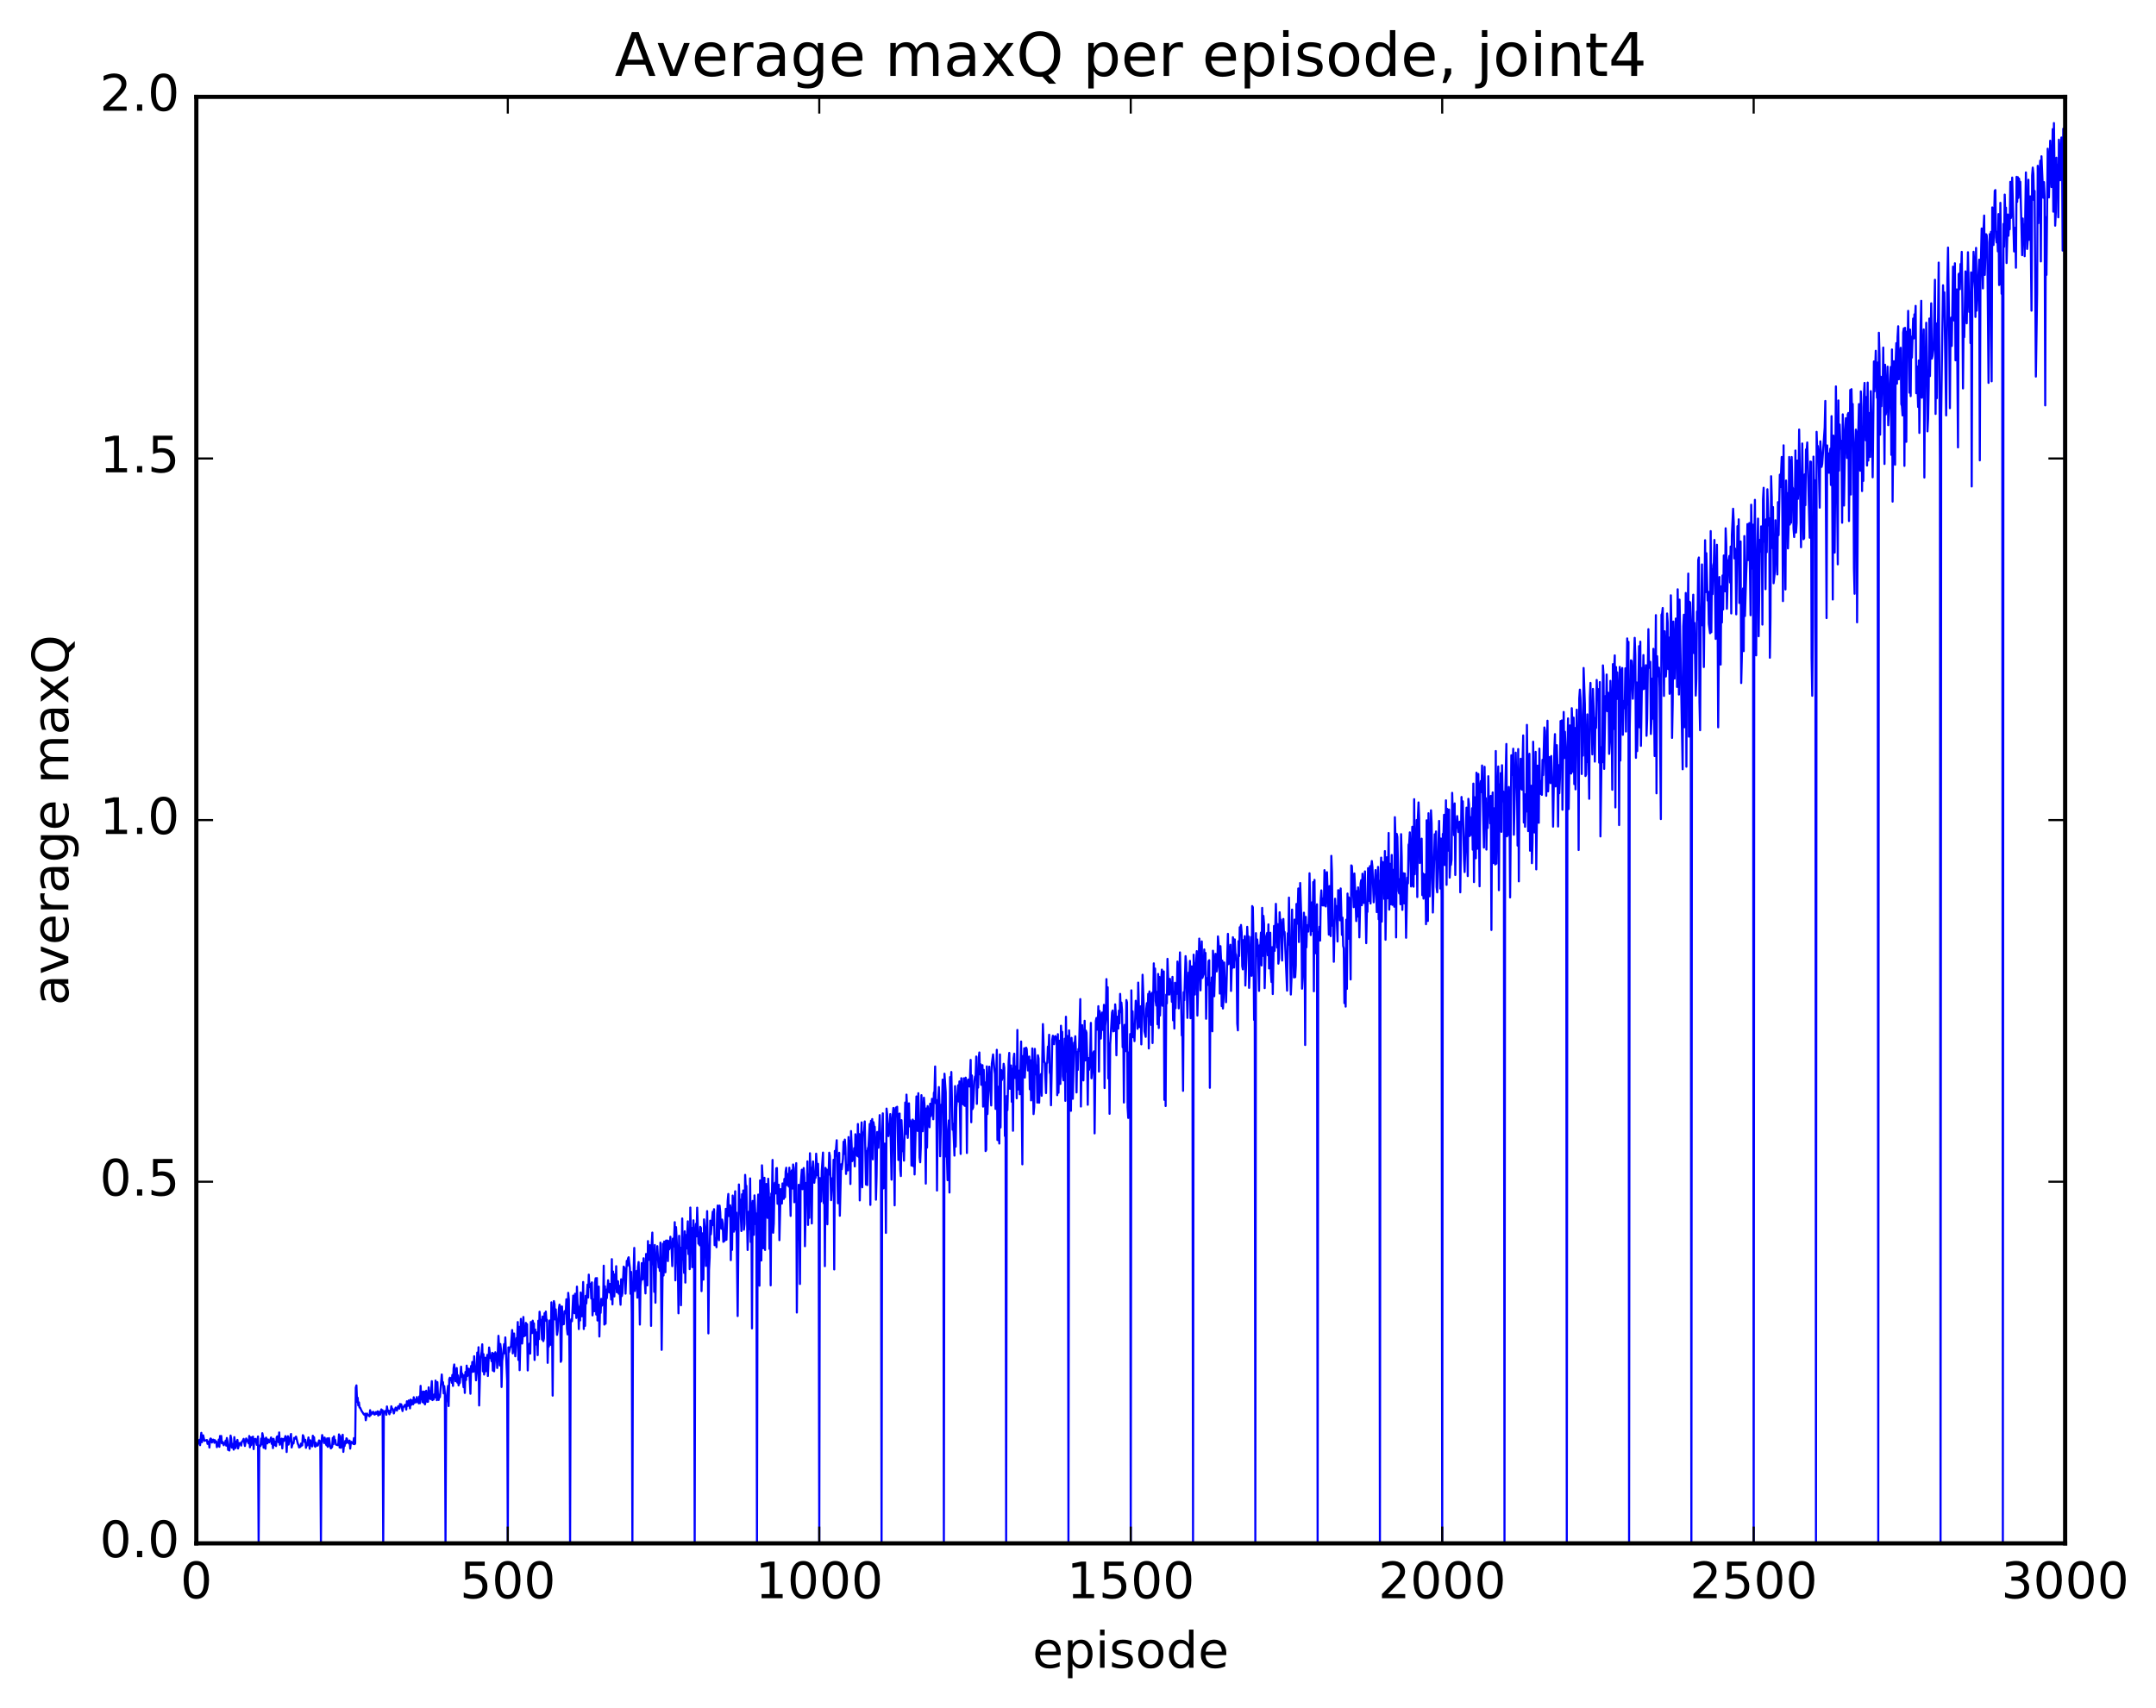 <?xml version="1.0" encoding="utf-8" standalone="no"?>
<!DOCTYPE svg PUBLIC "-//W3C//DTD SVG 1.1//EN"
  "http://www.w3.org/Graphics/SVG/1.1/DTD/svg11.dtd">
<!-- Created with matplotlib (http://matplotlib.org/) -->
<svg height="408pt" version="1.1" viewBox="0 0 515 408" width="515pt" xmlns="http://www.w3.org/2000/svg" xmlns:xlink="http://www.w3.org/1999/xlink">
 <defs>
  <style type="text/css">
*{stroke-linecap:butt;stroke-linejoin:round;stroke-miterlimit:100000;}
  </style>
 </defs>
 <g id="figure_1">
  <g id="patch_1">
   <path d="M 0 408.169 
L 515.768 408.169 
L 515.768 0 
L 0 0 
z
" style="fill:#ffffff;"/>
  </g>
  <g id="axes_1">
   <g id="patch_2">
    <path d="M 46.898 368.742 
L 493.298 368.742 
L 493.298 23.142 
L 46.898 23.142 
z
" style="fill:#ffffff;"/>
   </g>
   <g id="line2d_1">
    <path clip-path="url(#p07cdbf17b4)" d="M 47.046 344.557 
L 47.195 345.18 
L 47.344 344.233 
L 47.493 344.773 
L 47.642 344.008 
L 47.79 345.295 
L 48.088 342.344 
L 48.237 344.57 
L 48.534 342.934 
L 48.832 344.251 
L 49.427 344.063 
L 49.576 344.979 
L 49.725 344.799 
L 49.873 344.411 
L 50.022 345.858 
L 50.171 343.906 
L 50.32 343.692 
L 50.469 343.897 
L 50.617 344.653 
L 50.915 343.966 
L 51.064 344.03 
L 51.213 344.724 
L 51.361 344.114 
L 51.51 344.616 
L 51.659 344.409 
L 51.808 345.764 
L 51.957 345.043 
L 52.105 345.397 
L 52.254 343.958 
L 52.403 345.672 
L 52.552 343.098 
L 52.701 344.486 
L 52.849 343.092 
L 52.998 344.863 
L 53.147 344.488 
L 53.296 344.635 
L 53.445 345.303 
L 53.593 344.807 
L 53.742 344.931 
L 53.891 344.208 
L 54.04 345.411 
L 54.189 343.574 
L 54.337 344.38 
L 54.486 346.416 
L 54.635 345.657 
L 54.784 346.567 
L 55.081 342.995 
L 55.23 343.823 
L 55.379 345.878 
L 55.528 344.975 
L 55.677 345.451 
L 55.825 346.353 
L 55.974 343.365 
L 56.272 345.993 
L 56.421 344.426 
L 56.569 345.423 
L 56.718 344.038 
L 56.867 346.079 
L 57.165 344.792 
L 57.462 344.794 
L 57.611 345.392 
L 57.76 344.486 
L 57.909 344.381 
L 58.206 343.779 
L 58.504 345.484 
L 58.801 343.696 
L 59.397 344.867 
L 59.545 343.095 
L 59.694 345.801 
L 59.843 343.423 
L 59.992 345.289 
L 60.141 343.431 
L 60.438 343.258 
L 60.587 346.237 
L 60.736 343.844 
L 60.885 343.989 
L 61.033 343.781 
L 61.331 345.21 
L 61.629 343.21 
L 61.778 368.742 
L 61.926 345.662 
L 62.075 345.351 
L 62.224 345.503 
L 62.373 343.726 
L 62.522 345.117 
L 62.67 342.432 
L 62.819 343.175 
L 62.968 345.899 
L 63.117 343.992 
L 63.266 343.745 
L 63.414 346.141 
L 63.563 343.486 
L 63.861 344.863 
L 64.01 343.918 
L 64.307 344.612 
L 64.754 343.45 
L 64.902 344.978 
L 65.051 343.826 
L 65.2 345.998 
L 65.349 343.774 
L 65.646 345.288 
L 65.795 344.467 
L 65.944 345.501 
L 66.093 343.38 
L 66.242 343.174 
L 66.539 344.6 
L 66.688 342.247 
L 66.837 345.189 
L 66.986 343.897 
L 67.134 343.897 
L 67.283 343.739 
L 67.432 346.067 
L 67.581 343.802 
L 67.73 344.339 
L 67.878 344.199 
L 68.176 343.121 
L 68.325 343.937 
L 68.474 346.926 
L 68.622 343.767 
L 68.771 343.149 
L 68.92 345.153 
L 69.515 342.611 
L 69.664 345.839 
L 69.962 344.653 
L 70.11 344.88 
L 70.259 343.564 
L 70.408 343.774 
L 70.706 343.235 
L 71.152 344.967 
L 71.301 345.275 
L 71.45 345.838 
L 71.598 345.639 
L 71.747 345.704 
L 71.896 344.917 
L 72.045 345.403 
L 72.194 345.318 
L 72.342 342.898 
L 72.491 343.157 
L 72.789 344.563 
L 72.938 344.017 
L 73.086 345.928 
L 73.235 344.893 
L 73.384 345.355 
L 73.681 343.444 
L 73.979 346.152 
L 74.128 344.121 
L 74.277 345.063 
L 74.574 345.58 
L 74.723 343.036 
L 74.872 343.476 
L 75.021 343.402 
L 75.169 345.502 
L 75.318 345.665 
L 75.467 344.693 
L 75.616 345.416 
L 75.765 345.193 
L 75.913 345.383 
L 76.211 344.154 
L 76.36 344.27 
L 76.509 344.855 
L 76.657 368.742 
L 76.806 344.461 
L 76.955 342.873 
L 77.401 344.78 
L 77.55 343.487 
L 77.848 344.975 
L 77.997 345.332 
L 78.145 343.667 
L 78.294 345.69 
L 78.443 345.372 
L 78.592 343.603 
L 78.889 345.698 
L 79.038 346.062 
L 79.336 345.726 
L 79.485 343.543 
L 79.633 345.049 
L 79.782 343.179 
L 79.931 344.275 
L 80.08 344.056 
L 80.229 345.133 
L 80.675 345.298 
L 80.824 344.884 
L 80.973 342.711 
L 81.121 345.852 
L 81.27 343.071 
L 81.419 345.932 
L 81.568 345.661 
L 81.865 342.793 
L 82.014 346.897 
L 82.163 345.112 
L 82.312 345.471 
L 82.461 344.279 
L 82.609 344.876 
L 82.758 343.646 
L 82.907 343.837 
L 83.056 344.66 
L 83.205 344.336 
L 83.353 344.874 
L 83.502 344.189 
L 83.651 346.111 
L 83.8 344.743 
L 83.949 344.499 
L 84.097 344.778 
L 84.246 344.625 
L 84.395 345.002 
L 84.544 343.604 
L 84.693 345.055 
L 84.841 344.89 
L 84.99 331.535 
L 85.139 331.005 
L 85.288 334.962 
L 85.437 333.965 
L 85.585 335.802 
L 85.734 335.073 
L 85.883 336.297 
L 86.032 336.337 
L 86.329 337.021 
L 86.925 337.961 
L 87.073 338.023 
L 87.222 337.757 
L 87.371 339.333 
L 87.669 337.728 
L 87.817 338.125 
L 87.966 338.102 
L 88.264 338.393 
L 88.413 336.931 
L 88.561 338.109 
L 88.859 337.445 
L 89.008 337.755 
L 89.157 337.322 
L 89.454 337.985 
L 89.603 337.913 
L 89.752 337.396 
L 89.901 337.801 
L 90.198 337.2 
L 90.347 338.2 
L 90.496 337.328 
L 90.645 337.358 
L 90.793 337.992 
L 91.091 336.737 
L 91.24 336.965 
L 91.389 336.952 
L 91.537 368.742 
L 91.686 337.397 
L 91.984 337.108 
L 92.133 337.399 
L 92.281 338.03 
L 92.43 336.038 
L 92.579 336.966 
L 92.728 337.012 
L 93.025 337.904 
L 93.174 337.04 
L 93.323 337.466 
L 93.472 336 
L 93.621 336.543 
L 93.769 336.588 
L 93.918 336.93 
L 94.067 337.71 
L 94.365 336.719 
L 94.513 336.309 
L 94.811 337.031 
L 95.109 335.997 
L 95.257 336.104 
L 95.406 336.56 
L 95.555 335.451 
L 95.704 335.961 
L 95.853 335.534 
L 96.15 337.138 
L 96.299 336.121 
L 96.448 336.136 
L 96.746 335.642 
L 96.894 335.856 
L 97.043 336.79 
L 97.192 334.802 
L 97.341 335.904 
L 97.49 335.876 
L 97.638 334.605 
L 97.787 334.859 
L 97.936 336.493 
L 98.085 334.414 
L 98.234 335.658 
L 98.382 334.583 
L 98.68 335.525 
L 98.829 333.837 
L 98.978 335.195 
L 99.126 334.367 
L 99.275 334.536 
L 99.424 335.054 
L 99.573 333.797 
L 99.722 334.875 
L 99.87 334.545 
L 100.019 335.285 
L 100.168 333.647 
L 100.317 335.263 
L 100.466 331.118 
L 100.614 334.351 
L 100.763 332.586 
L 100.912 334.963 
L 101.061 332.473 
L 101.21 335.182 
L 101.358 332.502 
L 101.507 335.539 
L 101.656 334.86 
L 101.805 332.287 
L 102.102 334.935 
L 102.251 334.904 
L 102.4 331.47 
L 102.549 334.092 
L 102.698 332.373 
L 102.846 334.289 
L 103.144 329.994 
L 103.293 334.528 
L 103.442 333.393 
L 103.59 334.368 
L 103.739 333.14 
L 103.888 333.892 
L 104.037 329.851 
L 104.186 331.428 
L 104.334 334.54 
L 104.483 330.221 
L 104.632 333.779 
L 104.781 334.486 
L 104.93 333.277 
L 105.078 333.834 
L 105.525 328.399 
L 105.674 330.721 
L 105.822 330.241 
L 105.971 332.909 
L 106.12 331.164 
L 106.269 333.049 
L 106.418 368.742 
L 106.566 335.314 
L 106.864 332.586 
L 107.013 331.126 
L 107.162 335.943 
L 107.31 329.534 
L 107.459 329.163 
L 107.608 329.754 
L 107.757 329.276 
L 107.906 330.379 
L 108.054 328.502 
L 108.203 331.12 
L 108.352 326.919 
L 108.501 326.005 
L 108.798 330.025 
L 108.947 329.438 
L 109.096 326.861 
L 109.245 330.343 
L 109.394 328.619 
L 109.542 331.001 
L 109.691 330.493 
L 109.84 330.402 
L 110.138 326.53 
L 110.286 328.939 
L 110.435 328.211 
L 110.733 331.435 
L 110.882 328.6 
L 111.03 332.804 
L 111.179 327.799 
L 111.328 329.729 
L 111.477 326.284 
L 111.626 328.775 
L 111.774 326.987 
L 111.923 328.507 
L 112.072 327.062 
L 112.37 333 
L 112.518 326.376 
L 112.667 327.842 
L 112.816 325.402 
L 112.965 325.817 
L 113.114 327.741 
L 113.262 324.041 
L 113.411 326.388 
L 113.56 326.596 
L 113.709 329.797 
L 113.858 328.218 
L 114.006 323.158 
L 114.155 327.949 
L 114.304 321.888 
L 114.453 335.802 
L 114.75 324.566 
L 115.048 322.988 
L 115.197 321.193 
L 115.346 327.653 
L 115.494 323.534 
L 115.643 328.417 
L 115.792 327.348 
L 115.941 324.396 
L 116.09 327.616 
L 116.238 326.282 
L 116.387 323.722 
L 116.536 328.757 
L 116.834 321.955 
L 117.131 324.463 
L 117.28 324.422 
L 117.429 325.24 
L 117.578 323.223 
L 117.726 327.464 
L 117.875 323.404 
L 118.024 327.643 
L 118.322 323.086 
L 118.47 323.639 
L 118.619 323.494 
L 118.768 326.852 
L 119.066 319.158 
L 119.214 321.612 
L 119.363 326.233 
L 119.512 321.114 
L 119.661 322.412 
L 119.809 331.39 
L 119.958 325.158 
L 120.256 322.801 
L 120.405 321.147 
L 120.553 323.337 
L 120.702 319.544 
L 121.149 329.984 
L 121.297 368.742 
L 121.446 321.928 
L 121.595 323.045 
L 121.893 321.809 
L 122.041 321.75 
L 122.339 317.784 
L 122.488 323.361 
L 122.637 321.683 
L 122.785 318.604 
L 123.083 324.048 
L 123.381 319.689 
L 123.529 320.152 
L 123.678 315.871 
L 123.827 324.932 
L 123.976 317.017 
L 124.125 327.374 
L 124.422 315.121 
L 124.72 321.006 
L 124.869 319.069 
L 125.017 314.661 
L 125.166 319.273 
L 125.315 318.099 
L 125.464 319.119 
L 125.613 316.07 
L 125.761 317.428 
L 125.91 316.377 
L 126.059 327.435 
L 126.208 322.414 
L 126.505 320.997 
L 126.654 323.413 
L 126.803 315.869 
L 127.101 318.522 
L 127.249 315.544 
L 127.398 316.375 
L 127.547 316.204 
L 127.696 324.933 
L 127.845 317.662 
L 127.993 320.782 
L 128.142 321.246 
L 128.291 318.326 
L 128.44 323.775 
L 128.589 315.555 
L 128.738 319.961 
L 128.886 313.405 
L 129.035 315.154 
L 129.184 315.381 
L 129.333 316.909 
L 129.482 320.049 
L 129.63 314.546 
L 129.779 320.434 
L 129.928 319.768 
L 130.077 313.767 
L 130.226 314.87 
L 130.374 313.369 
L 130.523 315.637 
L 130.672 315.347 
L 130.821 325.622 
L 130.97 319.391 
L 131.118 321.719 
L 131.267 315.584 
L 131.416 315.457 
L 131.565 321.298 
L 131.714 311.168 
L 131.862 315.797 
L 132.011 333.451 
L 132.16 315.365 
L 132.309 310.866 
L 132.458 311.607 
L 132.606 315.25 
L 132.755 312.847 
L 133.053 318.931 
L 133.202 317.983 
L 133.499 312.712 
L 133.648 311.718 
L 133.797 312.198 
L 133.946 325.385 
L 134.094 325.031 
L 134.243 312.156 
L 134.392 316.494 
L 134.541 314.666 
L 134.69 316.374 
L 134.838 313.281 
L 134.987 313.226 
L 135.136 313.804 
L 135.285 310.429 
L 135.434 317.419 
L 135.582 318.824 
L 135.731 308.898 
L 135.88 310.503 
L 136.029 324.174 
L 136.178 368.742 
L 136.326 316.099 
L 136.475 315.187 
L 136.624 315.667 
L 136.922 309.549 
L 137.07 313.204 
L 137.219 313.763 
L 137.368 309.11 
L 137.666 314.894 
L 137.814 307.407 
L 137.963 311.538 
L 138.112 312.131 
L 138.261 317.55 
L 138.41 312.341 
L 138.558 315.497 
L 138.707 308.807 
L 138.856 309.88 
L 139.005 314.506 
L 139.154 312.364 
L 139.302 306.301 
L 139.451 317.54 
L 139.6 310.881 
L 139.749 316.783 
L 139.898 309.608 
L 140.046 311.436 
L 140.344 306.928 
L 140.493 310.014 
L 140.642 304.541 
L 140.79 307.53 
L 141.088 306.735 
L 141.237 310.252 
L 141.386 306.39 
L 141.534 314.277 
L 141.832 310.475 
L 141.981 313.286 
L 142.13 306.496 
L 142.278 305.407 
L 142.427 314.087 
L 142.576 305.361 
L 142.725 315.498 
L 143.022 307.401 
L 143.171 319.331 
L 143.32 312.728 
L 143.469 313.679 
L 143.618 310.33 
L 143.766 311.961 
L 143.915 310.586 
L 144.064 311.758 
L 144.213 302.404 
L 144.362 316.48 
L 144.51 307.329 
L 144.659 316.256 
L 144.808 308.136 
L 144.957 310.16 
L 145.254 305.89 
L 145.552 308.808 
L 145.701 306.767 
L 145.998 310.492 
L 146.147 300.841 
L 146.296 311.649 
L 146.445 303.805 
L 146.742 309.75 
L 146.891 304.491 
L 147.04 307.832 
L 147.189 302.523 
L 147.338 308.755 
L 147.486 306.099 
L 147.635 306.146 
L 147.784 309.089 
L 147.933 307.222 
L 148.23 311.734 
L 148.379 305.647 
L 148.528 309.677 
L 148.677 308.961 
L 148.974 302.629 
L 149.123 302.847 
L 149.272 303.865 
L 149.421 309.087 
L 149.718 301.25 
L 149.867 302.445 
L 150.016 300.676 
L 150.165 300.393 
L 150.462 302.984 
L 150.611 309.125 
L 150.76 303.887 
L 150.909 313.964 
L 151.058 368.742 
L 151.206 309.682 
L 151.504 298.159 
L 151.653 308.449 
L 151.802 304.839 
L 151.95 307.839 
L 152.099 303.636 
L 152.248 310.051 
L 152.397 302.76 
L 152.546 301.53 
L 152.694 306.912 
L 152.843 316.476 
L 152.992 307.173 
L 153.141 305.794 
L 153.29 301.795 
L 153.438 305.726 
L 153.587 305.558 
L 153.736 300.636 
L 154.182 309.031 
L 154.331 299.607 
L 154.48 305.893 
L 154.629 307.117 
L 154.778 296.524 
L 154.926 301.063 
L 155.075 300.948 
L 155.224 297.512 
L 155.373 298.793 
L 155.522 316.786 
L 155.67 297.354 
L 155.819 294.496 
L 155.968 302.087 
L 156.117 299.354 
L 156.266 308.659 
L 156.414 297.464 
L 156.563 311.252 
L 156.712 299.964 
L 156.861 300.974 
L 157.01 297.739 
L 157.307 302.826 
L 157.456 301.115 
L 157.605 303.656 
L 157.754 296.896 
L 157.902 306.147 
L 158.051 322.518 
L 158.349 297.171 
L 158.498 304.764 
L 158.646 296.639 
L 158.795 298.194 
L 158.944 303.978 
L 159.093 296.403 
L 159.242 298.84 
L 159.39 296.388 
L 159.539 301.303 
L 159.688 296.518 
L 159.837 298.516 
L 159.986 298.021 
L 160.134 295.496 
L 160.283 297.945 
L 160.432 298.375 
L 160.581 302.51 
L 160.73 295.94 
L 160.878 297.827 
L 161.027 295.902 
L 161.176 292.009 
L 161.325 305.906 
L 161.474 293.187 
L 161.771 298.843 
L 161.92 303.093 
L 162.069 313.784 
L 162.218 295.266 
L 162.366 301.463 
L 162.515 298.116 
L 162.664 311.857 
L 162.962 291.123 
L 163.11 300.947 
L 163.259 298.063 
L 163.408 304.121 
L 163.557 294.185 
L 163.706 306.443 
L 163.854 295.071 
L 164.003 298.312 
L 164.301 291.803 
L 164.45 299.628 
L 164.598 293.824 
L 164.747 303.232 
L 164.896 288.511 
L 165.045 294.833 
L 165.194 293.353 
L 165.342 302.766 
L 165.491 302.063 
L 165.64 291.565 
L 165.789 302.181 
L 165.938 368.742 
L 166.086 294.388 
L 166.235 292.405 
L 166.384 295.408 
L 166.533 288.544 
L 166.83 297.155 
L 166.979 296.093 
L 167.128 297.54 
L 167.277 293.123 
L 167.425 293.383 
L 167.574 308.483 
L 167.872 294.665 
L 168.021 305.742 
L 168.169 291.344 
L 168.467 294.792 
L 168.616 302.468 
L 168.913 289.366 
L 169.062 297.668 
L 169.211 318.58 
L 169.36 303.487 
L 169.509 300.508 
L 169.657 291.649 
L 169.806 294.924 
L 170.253 289.508 
L 170.401 292.714 
L 170.55 288.906 
L 170.699 297.505 
L 170.848 295.854 
L 170.997 296.418 
L 171.145 297.993 
L 171.294 289.949 
L 171.443 288.035 
L 171.592 295.432 
L 171.741 296.32 
L 171.889 288.046 
L 172.038 289.607 
L 172.187 293.385 
L 172.336 293.578 
L 172.485 291.389 
L 172.633 292.311 
L 172.782 296.708 
L 172.931 294.381 
L 173.08 296.504 
L 173.377 288.818 
L 173.526 296.212 
L 173.824 286.892 
L 173.973 285.268 
L 174.121 290.552 
L 174.419 287.983 
L 174.568 301.084 
L 174.717 288.518 
L 174.865 298.628 
L 175.014 285.648 
L 175.163 287.59 
L 175.312 294.277 
L 175.609 284.627 
L 175.758 293.824 
L 175.907 289.724 
L 176.205 314.435 
L 176.502 283.002 
L 176.651 286.983 
L 176.8 286.607 
L 177.097 294.129 
L 177.246 285.34 
L 177.395 290.925 
L 177.544 284.432 
L 177.693 293.812 
L 177.841 292.465 
L 177.99 280.712 
L 178.139 283.705 
L 178.288 283.328 
L 178.585 298.657 
L 178.883 289.497 
L 179.032 293.663 
L 179.181 281.55 
L 179.329 296.744 
L 179.478 287.464 
L 179.627 317.389 
L 179.776 286.93 
L 180.073 295.039 
L 180.222 285.608 
L 180.52 292.485 
L 180.669 289.938 
L 180.817 368.742 
L 180.966 290.45 
L 181.115 285.412 
L 181.264 285.88 
L 181.413 307.182 
L 181.561 282.021 
L 181.71 285.751 
L 181.859 301.163 
L 182.008 278.421 
L 182.157 281.196 
L 182.305 298.248 
L 182.454 281.513 
L 182.603 281.41 
L 182.752 298.646 
L 182.901 284.797 
L 183.049 282.884 
L 183.347 290.987 
L 183.496 281.627 
L 183.645 284.935 
L 183.793 298.378 
L 183.942 286.09 
L 184.091 307.099 
L 184.24 285.166 
L 184.389 286.021 
L 184.537 277.141 
L 184.686 294.534 
L 184.835 292.315 
L 184.984 283.457 
L 185.133 282.577 
L 185.281 285.15 
L 185.43 279.144 
L 185.579 279.071 
L 185.728 287.617 
L 186.025 283.063 
L 186.174 296.307 
L 186.472 284.121 
L 186.621 284.772 
L 186.769 287.558 
L 186.918 282.752 
L 187.216 286.456 
L 187.365 281.668 
L 187.513 286.05 
L 187.662 279.95 
L 187.811 279.003 
L 187.96 283.161 
L 188.109 282.534 
L 188.257 280.475 
L 188.406 283.5 
L 188.555 278.998 
L 188.853 290.51 
L 189.001 280.102 
L 189.15 279.622 
L 189.299 283.974 
L 189.448 278.222 
L 189.597 279.079 
L 189.745 287.251 
L 189.894 286.135 
L 190.192 277.906 
L 190.341 313.598 
L 190.489 296.348 
L 190.638 295.809 
L 190.787 283.078 
L 190.936 288.416 
L 191.085 306.777 
L 191.233 283.442 
L 191.531 279.476 
L 191.68 284.132 
L 191.977 279.072 
L 192.126 281.354 
L 192.275 297.756 
L 192.573 282.615 
L 192.721 287.446 
L 192.87 277.48 
L 193.019 292.669 
L 193.168 280.615 
L 193.317 290.966 
L 193.465 275.534 
L 193.614 281.012 
L 193.763 279.042 
L 193.912 292.315 
L 194.061 279.479 
L 194.209 277.496 
L 194.507 282.591 
L 194.656 281.055 
L 194.805 281.4 
L 194.953 275.642 
L 195.251 280.825 
L 195.4 278.077 
L 195.549 283.41 
L 195.697 368.742 
L 195.846 281.475 
L 195.995 287.102 
L 196.144 287.024 
L 196.293 279.725 
L 196.59 275.376 
L 196.739 287.452 
L 196.888 281.172 
L 197.037 302.522 
L 197.185 279.035 
L 197.334 280.516 
L 197.483 279.433 
L 197.632 292.516 
L 197.781 280.528 
L 197.929 280.666 
L 198.078 275.403 
L 198.227 276.185 
L 198.525 286.757 
L 198.822 281.502 
L 198.971 283.494 
L 199.12 277.093 
L 199.269 303.3 
L 199.417 274.988 
L 199.566 276.185 
L 199.864 272.43 
L 200.161 287.493 
L 200.459 275.425 
L 200.608 290.472 
L 200.905 278.187 
L 201.054 279.373 
L 201.352 276.922 
L 201.501 272.781 
L 201.649 275.709 
L 201.798 272.276 
L 201.947 274.197 
L 202.096 280.487 
L 202.245 278.357 
L 202.542 279.637 
L 202.691 271.677 
L 202.84 278.258 
L 202.989 272.555 
L 203.137 282.893 
L 203.286 270.237 
L 203.584 277.422 
L 203.733 276.18 
L 203.881 276.995 
L 204.03 274.31 
L 204.179 278.684 
L 204.328 270.999 
L 204.477 272.516 
L 204.625 275.706 
L 204.774 276.178 
L 204.923 268.552 
L 205.072 276.39 
L 205.221 270.957 
L 205.369 286.812 
L 205.667 272.222 
L 205.816 268.17 
L 205.965 283.678 
L 206.113 271.359 
L 206.411 270.211 
L 206.56 267.935 
L 206.857 283.019 
L 207.006 274.988 
L 207.155 283.143 
L 207.304 274.394 
L 207.453 273.923 
L 207.75 268.535 
L 207.899 287.883 
L 208.048 267.785 
L 208.197 274.498 
L 208.345 267.374 
L 208.494 276.997 
L 208.643 268.119 
L 208.792 269.163 
L 208.941 269.219 
L 209.089 274.042 
L 209.238 286.64 
L 209.387 280.894 
L 209.536 270.452 
L 209.685 270.587 
L 209.833 274.232 
L 210.131 266.428 
L 210.28 271.541 
L 210.429 272.339 
L 210.577 368.742 
L 210.726 272.135 
L 210.875 266.007 
L 211.024 283.938 
L 211.173 280.634 
L 211.321 273.234 
L 211.47 277.426 
L 211.619 294.565 
L 211.768 264.866 
L 211.917 266.188 
L 212.065 270.85 
L 212.214 271.446 
L 212.363 268.975 
L 212.512 268.378 
L 212.661 266.184 
L 212.958 281.85 
L 213.107 267.96 
L 213.405 264.728 
L 213.702 287.987 
L 213.851 265.395 
L 214 264.62 
L 214.149 266.679 
L 214.298 264.433 
L 214.595 277.148 
L 214.744 266.169 
L 214.893 266.051 
L 215.042 279.339 
L 215.19 280.993 
L 215.339 267.64 
L 215.637 275.046 
L 215.786 274.189 
L 215.934 277.307 
L 216.232 263.418 
L 216.381 270.953 
L 216.53 261.529 
L 216.678 264.674 
L 216.827 271.867 
L 217.125 263.611 
L 217.274 269.118 
L 217.422 267.649 
L 217.571 268.075 
L 217.72 278.48 
L 217.869 277.021 
L 218.018 267.498 
L 218.166 278.644 
L 218.315 267.805 
L 218.464 280.604 
L 218.91 261.965 
L 219.208 270.217 
L 219.357 261.197 
L 219.506 266.466 
L 219.654 276.538 
L 219.803 277.703 
L 219.952 274.102 
L 220.101 261.662 
L 220.398 270.293 
L 220.696 262.265 
L 220.845 264.181 
L 220.994 270.281 
L 221.142 282.796 
L 221.291 264.839 
L 221.44 274.192 
L 221.589 264.272 
L 221.738 265.506 
L 222.035 269.329 
L 222.184 263.708 
L 222.333 266.688 
L 222.482 265.337 
L 222.63 262.536 
L 222.928 267.428 
L 223.077 261.113 
L 223.226 260.787 
L 223.374 254.807 
L 223.523 263.617 
L 223.672 262.806 
L 223.821 284.448 
L 223.97 266.134 
L 224.267 259.727 
L 224.416 263.798 
L 224.565 276.262 
L 224.862 263.938 
L 225.011 264.914 
L 225.16 257.95 
L 225.309 259.068 
L 225.458 368.742 
L 225.606 256.536 
L 225.904 260.996 
L 226.053 276.29 
L 226.202 276.635 
L 226.35 281.973 
L 226.499 269.872 
L 226.648 267.693 
L 226.797 284.925 
L 226.946 257.339 
L 227.094 260.042 
L 227.243 256.121 
L 227.541 269.924 
L 227.69 268.488 
L 227.987 276.108 
L 228.136 259.503 
L 228.285 273.964 
L 228.434 264.666 
L 228.88 259.294 
L 229.029 263.195 
L 229.178 258.381 
L 229.475 275.705 
L 229.624 257.608 
L 229.922 263.696 
L 230.07 263.843 
L 230.219 257.642 
L 230.368 264.138 
L 230.517 264.226 
L 230.666 257.474 
L 230.814 259.123 
L 230.963 275.474 
L 231.112 259.508 
L 231.261 257.932 
L 231.41 259.46 
L 231.558 259.598 
L 231.707 257.327 
L 231.856 253.236 
L 232.005 268.132 
L 232.154 256.953 
L 232.302 264.994 
L 232.451 264.581 
L 232.749 258.278 
L 232.898 257.23 
L 233.046 257.001 
L 233.195 252.429 
L 233.344 263.748 
L 233.493 257.211 
L 233.642 259.853 
L 233.79 252.696 
L 233.939 251.458 
L 234.088 256.69 
L 234.237 254.271 
L 234.386 259.206 
L 234.683 254.5 
L 234.832 264.403 
L 234.981 255.61 
L 235.13 259.643 
L 235.278 258.595 
L 235.427 275.028 
L 235.576 274.702 
L 235.725 254.785 
L 235.874 266.179 
L 236.32 254.854 
L 236.766 264.127 
L 236.915 254.123 
L 237.213 251.931 
L 237.51 255.354 
L 237.659 256.586 
L 237.808 264.949 
L 238.106 250.829 
L 238.254 272.389 
L 238.403 259.638 
L 238.552 271.009 
L 238.701 273.222 
L 238.85 251.933 
L 238.998 269.377 
L 239.147 255.648 
L 239.296 258.063 
L 239.594 257.011 
L 239.742 254.166 
L 239.891 255.135 
L 240.04 271.417 
L 240.189 263.907 
L 240.338 368.742 
L 240.486 261.86 
L 240.635 265.265 
L 240.933 253.685 
L 241.082 251.567 
L 241.23 260.138 
L 241.528 254.57 
L 241.677 263.243 
L 241.826 255.346 
L 241.974 270.174 
L 242.123 252.904 
L 242.272 251.753 
L 242.421 257.561 
L 242.718 254.77 
L 242.867 262.409 
L 243.016 246.083 
L 243.165 260.318 
L 243.314 256.167 
L 243.462 255.798 
L 243.611 261.442 
L 243.909 248.841 
L 244.206 278.19 
L 244.355 252.304 
L 244.504 254.814 
L 244.653 250.467 
L 244.802 257.465 
L 245.099 250.31 
L 245.248 250.642 
L 245.546 255.765 
L 245.694 255.342 
L 245.843 252.442 
L 245.992 260.261 
L 246.141 253.327 
L 246.29 262.915 
L 246.438 258.47 
L 246.587 250.491 
L 246.885 266.186 
L 247.034 264.477 
L 247.182 250.604 
L 247.48 256.719 
L 247.629 254.572 
L 247.778 263.445 
L 247.926 252.137 
L 248.075 252.925 
L 248.224 263.465 
L 248.373 258.255 
L 248.67 256.603 
L 248.819 261.812 
L 249.117 244.678 
L 249.414 253.73 
L 249.563 253.83 
L 249.861 261.171 
L 250.01 254.166 
L 250.158 253.923 
L 250.307 250.063 
L 250.456 251.13 
L 250.605 247.227 
L 250.754 256.205 
L 250.902 256.686 
L 251.051 264.074 
L 251.349 248.431 
L 251.498 247.461 
L 251.795 249.492 
L 251.944 247.743 
L 252.093 247.542 
L 252.39 248.223 
L 252.539 261.667 
L 252.688 247.09 
L 252.837 261.094 
L 253.134 248.641 
L 253.283 258.981 
L 253.432 245.073 
L 253.581 247.628 
L 253.73 246.533 
L 253.878 257.135 
L 254.027 258.121 
L 254.176 254.996 
L 254.325 248.169 
L 254.474 263.018 
L 254.622 242.926 
L 254.771 256.06 
L 254.92 247.51 
L 255.069 254.112 
L 255.218 368.742 
L 255.366 246.184 
L 255.664 252.914 
L 255.813 265.412 
L 255.962 247.972 
L 256.11 251.59 
L 256.259 262.533 
L 256.557 249.114 
L 256.705 249.463 
L 256.854 247.587 
L 257.003 251.25 
L 257.152 261.015 
L 257.301 251.346 
L 257.45 255.631 
L 257.598 250.631 
L 257.747 251.114 
L 258.045 238.71 
L 258.193 264.382 
L 258.491 244.929 
L 258.64 248.207 
L 258.789 258.14 
L 259.086 243.895 
L 259.235 253.368 
L 259.384 246.247 
L 259.533 246.772 
L 259.682 252.136 
L 259.83 263.961 
L 259.979 252.802 
L 260.128 255.618 
L 260.277 254.474 
L 260.425 251.471 
L 260.574 244.397 
L 260.723 257.633 
L 260.872 256.049 
L 261.17 251.462 
L 261.318 251.192 
L 261.467 270.795 
L 261.765 243.945 
L 261.913 243.209 
L 262.062 246.008 
L 262.211 244.988 
L 262.36 240.406 
L 262.509 256.024 
L 262.658 241.542 
L 262.806 242.948 
L 262.955 248.146 
L 263.253 241.929 
L 263.401 246.066 
L 263.55 244.218 
L 263.699 240.083 
L 263.848 259.964 
L 263.997 245.18 
L 264.146 243.62 
L 264.294 233.931 
L 264.443 241.722 
L 264.592 235.881 
L 264.741 257.668 
L 264.889 249.292 
L 265.038 266.115 
L 265.187 249.562 
L 265.634 241.885 
L 265.782 241.435 
L 265.931 246.42 
L 266.08 243.192 
L 266.229 246.303 
L 266.377 239.971 
L 266.526 242.177 
L 266.675 252.136 
L 266.824 242.919 
L 266.973 245.571 
L 267.122 245.761 
L 267.27 241.459 
L 267.419 244.504 
L 267.568 237.467 
L 267.717 241.85 
L 267.865 239.541 
L 268.014 241.348 
L 268.163 250.212 
L 268.312 245.47 
L 268.461 263.421 
L 268.61 244.868 
L 268.758 246.009 
L 268.907 251.141 
L 269.056 238.936 
L 269.205 239.527 
L 269.353 264.562 
L 269.502 267.105 
L 269.651 251.458 
L 269.8 254.64 
L 269.949 247.06 
L 270.098 368.742 
L 270.246 236.616 
L 270.395 247.624 
L 270.544 241.622 
L 270.693 247.841 
L 270.841 244.722 
L 270.99 248.751 
L 271.288 239.106 
L 271.437 243.302 
L 271.586 240.735 
L 271.734 245.805 
L 271.883 234.769 
L 272.181 245.408 
L 272.478 240.424 
L 272.627 249.535 
L 272.925 232.89 
L 273.222 241.011 
L 273.371 246.389 
L 273.669 247.732 
L 273.817 241.006 
L 273.966 239.674 
L 274.115 242.804 
L 274.264 237.465 
L 274.413 250.502 
L 274.562 236.876 
L 274.71 244.088 
L 274.859 237.523 
L 275.008 244.895 
L 275.157 237.21 
L 275.305 249.212 
L 275.603 230.173 
L 275.752 237.093 
L 275.901 231.411 
L 276.05 239.195 
L 276.198 240.26 
L 276.347 236.979 
L 276.496 244.729 
L 276.645 232.707 
L 276.793 245.613 
L 276.942 233.422 
L 277.091 242.631 
L 277.389 233.802 
L 277.538 231.663 
L 277.686 240.298 
L 277.835 240.32 
L 277.984 232.095 
L 278.133 262.782 
L 278.281 247.536 
L 278.43 264.263 
L 278.579 237.645 
L 278.728 239.736 
L 278.877 229.091 
L 279.174 237.6 
L 279.323 237.621 
L 279.472 233.876 
L 279.621 235.632 
L 279.769 235.244 
L 279.918 239.354 
L 280.067 233.401 
L 280.216 243.786 
L 280.365 236.933 
L 280.514 245.75 
L 280.662 234.811 
L 280.811 240.882 
L 280.96 235.238 
L 281.109 237.457 
L 281.257 229.739 
L 281.406 232.122 
L 281.555 240.921 
L 281.853 227.552 
L 282.15 240.133 
L 282.299 247.396 
L 282.448 247.463 
L 282.597 260.634 
L 282.745 237.054 
L 282.894 238.978 
L 283.192 228.445 
L 283.341 230.025 
L 283.638 243.202 
L 283.936 232.36 
L 284.085 233.686 
L 284.233 229.581 
L 284.382 243.285 
L 284.531 232.247 
L 284.68 230.878 
L 284.829 235.571 
L 284.978 368.742 
L 285.126 228.093 
L 285.424 237.633 
L 285.573 230.791 
L 285.721 229.816 
L 285.87 227.246 
L 286.019 242.646 
L 286.466 224.256 
L 286.614 227.991 
L 286.763 236.618 
L 287.061 224.928 
L 287.209 233.664 
L 287.507 232.755 
L 287.656 226.849 
L 287.805 230.949 
L 287.954 227.68 
L 288.102 243.412 
L 288.251 235.579 
L 288.4 233.673 
L 288.549 235.319 
L 288.697 229.644 
L 288.846 229.422 
L 288.995 259.895 
L 289.144 234.845 
L 289.293 239.201 
L 289.442 233.537 
L 289.59 246.403 
L 289.739 227.15 
L 289.888 229.533 
L 290.037 238.027 
L 290.334 227.905 
L 290.483 227.976 
L 290.632 232.104 
L 290.781 230.916 
L 290.93 223.732 
L 291.227 227.232 
L 291.376 237.393 
L 291.525 226.069 
L 291.673 229.254 
L 291.822 240.396 
L 291.971 229.516 
L 292.12 240.956 
L 292.269 238.479 
L 292.418 229.966 
L 292.566 235.415 
L 292.715 234.778 
L 292.864 239.457 
L 293.31 223.119 
L 293.459 230.37 
L 293.608 226.231 
L 293.757 228.758 
L 293.906 225.731 
L 294.054 236.762 
L 294.203 231.487 
L 294.352 231.303 
L 294.501 223.929 
L 294.649 224.916 
L 294.798 231.165 
L 294.947 224.446 
L 295.096 227.708 
L 295.245 228.191 
L 295.394 229.948 
L 295.542 244.555 
L 295.691 246.179 
L 295.84 224.857 
L 295.989 228.43 
L 296.137 221.549 
L 296.286 221.975 
L 296.435 221.002 
L 296.584 222.778 
L 296.733 230.848 
L 296.882 231.611 
L 297.03 224.614 
L 297.179 227.026 
L 297.328 223.67 
L 297.477 235.474 
L 297.774 227.163 
L 297.923 221.446 
L 298.072 225.295 
L 298.221 223.711 
L 298.37 236.026 
L 298.816 223.887 
L 298.965 233.143 
L 299.113 216.484 
L 299.262 216.764 
L 299.411 224.648 
L 299.56 243.687 
L 299.709 234.512 
L 299.858 368.742 
L 300.006 222.951 
L 300.155 228.401 
L 300.304 224.459 
L 300.453 226.082 
L 300.75 236.749 
L 300.899 225.861 
L 301.048 226.201 
L 301.197 222.821 
L 301.346 230.674 
L 301.494 216.916 
L 301.643 228.388 
L 301.792 218.827 
L 301.941 220.739 
L 302.089 236.089 
L 302.387 224.021 
L 302.685 222.894 
L 302.834 228.245 
L 302.982 220.86 
L 303.131 231.389 
L 303.28 230.078 
L 303.429 222.861 
L 303.577 232.449 
L 303.726 234.624 
L 303.875 226.306 
L 304.024 237.507 
L 304.322 221.227 
L 304.47 227.194 
L 304.768 215.951 
L 305.065 226.384 
L 305.214 220.81 
L 305.363 230.244 
L 305.512 228.922 
L 305.661 217.957 
L 305.81 220.523 
L 305.958 219.723 
L 306.256 229.499 
L 306.405 221.306 
L 306.553 219.563 
L 306.702 223.225 
L 306.851 222.671 
L 307.446 236.692 
L 307.595 222.971 
L 307.744 225.717 
L 307.893 214.455 
L 308.339 237.62 
L 308.488 234.034 
L 308.637 217.326 
L 308.786 229.749 
L 308.934 226.548 
L 309.083 233.536 
L 309.232 219.712 
L 309.381 233.471 
L 309.529 230.72 
L 309.678 215.981 
L 309.827 220.714 
L 309.976 217.716 
L 310.125 212.275 
L 310.274 225.08 
L 310.422 220.098 
L 310.571 210.972 
L 310.869 220.188 
L 311.017 236.222 
L 311.166 233.61 
L 311.464 218.065 
L 311.613 222.182 
L 311.762 249.678 
L 311.91 219.068 
L 312.059 226.348 
L 312.208 221.06 
L 312.505 222.579 
L 312.654 219.255 
L 312.803 208.649 
L 313.101 223.409 
L 313.398 215.589 
L 313.547 222.478 
L 313.696 210.752 
L 313.845 236.839 
L 313.993 210.229 
L 314.142 225.009 
L 314.291 227.758 
L 314.44 218.081 
L 314.589 216.057 
L 314.738 368.742 
L 314.886 222.743 
L 315.035 224.059 
L 315.184 221.418 
L 315.333 224.733 
L 315.481 214.796 
L 315.63 212.737 
L 315.779 216.219 
L 315.928 216.326 
L 316.077 214.671 
L 316.226 216.354 
L 316.374 207.893 
L 316.523 209.139 
L 316.672 216.573 
L 316.821 213.879 
L 316.969 208.386 
L 317.267 217.299 
L 317.416 223.301 
L 317.565 211.708 
L 317.714 222.468 
L 317.862 223.664 
L 318.011 204.482 
L 318.16 208.391 
L 318.309 221.199 
L 318.457 219.955 
L 318.606 229.792 
L 318.904 214.727 
L 319.053 218.042 
L 319.202 216.481 
L 319.499 224.947 
L 319.648 212.693 
L 319.797 212.734 
L 319.945 213.568 
L 320.094 219.887 
L 320.243 212.276 
L 320.541 223.381 
L 320.69 219.255 
L 320.838 225.992 
L 320.987 226.576 
L 321.136 239.674 
L 321.285 234.351 
L 321.433 240.508 
L 321.582 219.739 
L 321.731 236.275 
L 321.88 213.499 
L 322.029 224.313 
L 322.178 214.397 
L 322.326 214.893 
L 322.624 234.019 
L 322.773 206.761 
L 322.921 206.9 
L 323.368 216.75 
L 323.517 208.693 
L 323.814 215.393 
L 323.963 220.069 
L 324.112 212.896 
L 324.261 219.003 
L 324.409 212.017 
L 324.558 214.773 
L 324.707 223.965 
L 325.005 211.107 
L 325.154 210.284 
L 325.302 216.281 
L 325.451 208.757 
L 325.749 215.74 
L 326.046 208.199 
L 326.344 225.349 
L 326.493 217.838 
L 326.642 217.877 
L 326.79 207.428 
L 326.939 207.837 
L 327.088 215.263 
L 327.237 206.951 
L 327.385 215.861 
L 327.534 207.17 
L 327.683 205.719 
L 327.832 207.187 
L 328.13 215.576 
L 328.576 207.879 
L 328.873 217.926 
L 329.171 207.127 
L 329.32 219.645 
L 329.469 210.452 
L 329.618 368.742 
L 329.766 208.742 
L 329.915 204.902 
L 330.064 220.195 
L 330.213 205.923 
L 330.361 209.248 
L 330.51 206.058 
L 330.659 214.769 
L 330.808 203.346 
L 330.957 224.531 
L 331.254 204.819 
L 331.403 214.635 
L 331.552 209.646 
L 331.701 199.019 
L 331.849 217.329 
L 331.998 206.367 
L 332.147 216.069 
L 332.296 212.565 
L 332.445 204.277 
L 332.594 216.2 
L 332.891 207.801 
L 333.04 216.635 
L 333.189 195.241 
L 333.337 200.266 
L 333.486 223.971 
L 333.635 199.228 
L 333.784 199.955 
L 334.082 212.938 
L 334.23 213.473 
L 334.379 210.046 
L 334.528 216.056 
L 334.677 199.3 
L 334.825 204.704 
L 334.974 217.392 
L 335.123 209.579 
L 335.272 208.631 
L 335.421 215.846 
L 335.57 208.721 
L 335.718 212.705 
L 335.867 224.054 
L 336.165 209.681 
L 336.313 211.071 
L 336.462 201.853 
L 336.611 201.494 
L 336.76 198.872 
L 337.058 211.802 
L 337.355 197.539 
L 337.504 211.569 
L 337.653 211.86 
L 337.801 190.947 
L 337.95 208.887 
L 338.099 203.312 
L 338.248 204.971 
L 338.397 195.924 
L 338.546 214.326 
L 338.694 195.047 
L 338.843 191.718 
L 338.992 195.517 
L 339.141 206.196 
L 339.289 202.797 
L 339.438 205.216 
L 339.587 200.376 
L 339.736 213.867 
L 339.885 208.658 
L 340.034 214.703 
L 340.331 208.915 
L 340.48 209.03 
L 340.629 220.819 
L 340.777 195.995 
L 341.075 220.054 
L 341.224 194.302 
L 341.373 199.805 
L 341.522 214.162 
L 341.67 208.913 
L 341.819 193.605 
L 341.968 196.753 
L 342.265 218.028 
L 342.712 199.324 
L 342.861 205.29 
L 343.01 198.658 
L 343.158 211.946 
L 343.307 213.209 
L 343.753 196.136 
L 344.051 212.301 
L 344.2 200.348 
L 344.349 214.642 
L 344.498 368.742 
L 344.646 199.23 
L 344.795 199.486 
L 344.944 194.673 
L 345.093 206.68 
L 345.241 202.254 
L 345.39 191.215 
L 345.539 211.417 
L 345.688 193.253 
L 345.837 203.151 
L 345.986 203.26 
L 346.134 193.419 
L 346.283 209.681 
L 346.432 206.316 
L 346.581 206.642 
L 346.729 205.404 
L 346.878 189.432 
L 347.027 194.809 
L 347.176 192.387 
L 347.325 199.555 
L 347.474 191.953 
L 347.622 209.061 
L 347.771 196.468 
L 347.92 197.807 
L 348.069 194.987 
L 348.366 198.8 
L 348.515 196.764 
L 348.664 196.33 
L 348.813 213.202 
L 349.11 190.42 
L 349.259 196.79 
L 349.408 191.458 
L 349.705 205.354 
L 349.854 208.352 
L 350.301 192.971 
L 350.598 209.321 
L 350.747 190.849 
L 350.896 192.238 
L 351.045 199.756 
L 351.193 195.235 
L 351.342 199.484 
L 351.491 197.816 
L 351.64 193.108 
L 351.789 203.012 
L 351.938 187.221 
L 352.086 210.756 
L 352.235 190.481 
L 352.533 205.067 
L 352.682 184.616 
L 352.83 202.817 
L 352.979 200.727 
L 353.128 184.926 
L 353.425 211.759 
L 353.574 187.867 
L 353.723 186.601 
L 353.872 189.266 
L 354.021 182.895 
L 354.467 202.511 
L 354.616 183.204 
L 354.765 196.159 
L 354.913 190.694 
L 355.062 202.993 
L 355.211 191.894 
L 355.36 197.824 
L 355.509 185.456 
L 355.658 193.293 
L 355.806 192.316 
L 355.955 196.742 
L 356.104 190.164 
L 356.253 222.197 
L 356.401 193.187 
L 356.55 189.328 
L 356.699 206.194 
L 356.848 193.119 
L 356.997 196.92 
L 357.146 206.542 
L 357.294 179.437 
L 357.443 206.343 
L 357.741 188.779 
L 357.889 183.134 
L 358.038 212.687 
L 358.187 187.432 
L 358.336 193.863 
L 358.485 184.716 
L 358.634 198.751 
L 358.782 182.828 
L 358.931 190.371 
L 359.08 189.098 
L 359.229 192.011 
L 359.377 368.742 
L 359.526 191.367 
L 359.824 177.752 
L 359.973 199.819 
L 360.122 189.129 
L 360.27 199.498 
L 360.419 188.026 
L 360.568 191.565 
L 360.717 214.416 
L 361.014 180.45 
L 361.163 184.487 
L 361.312 185.152 
L 361.461 178.892 
L 361.61 199.442 
L 362.056 179.826 
L 362.205 187.376 
L 362.353 186.554 
L 362.502 202.033 
L 362.651 178.965 
L 362.8 210.579 
L 362.949 184.987 
L 363.098 186.305 
L 363.246 181.283 
L 363.395 188.468 
L 363.544 188.68 
L 363.841 175.716 
L 363.99 196.526 
L 364.139 189.731 
L 364.288 197.538 
L 364.437 190.918 
L 364.586 193.891 
L 364.734 173.189 
L 365.032 198.574 
L 365.181 192.453 
L 365.329 180.092 
L 365.478 203.256 
L 365.627 188.461 
L 365.776 187.727 
L 365.925 206.233 
L 366.074 201.182 
L 366.222 177.217 
L 366.52 198.895 
L 366.669 197.814 
L 366.817 179.634 
L 366.966 207.717 
L 367.264 182.931 
L 367.562 196.589 
L 367.71 178.861 
L 367.859 188.714 
L 368.008 189.666 
L 368.157 186.6 
L 368.305 189.912 
L 368.454 181.543 
L 368.603 185.199 
L 368.901 173.807 
L 369.05 174.622 
L 369.347 190.136 
L 369.645 172.197 
L 369.793 189.082 
L 370.091 180.896 
L 370.24 186.719 
L 370.389 187.109 
L 370.538 180.626 
L 370.686 186.079 
L 370.835 186.72 
L 370.984 197.504 
L 371.281 179.273 
L 371.43 175.404 
L 371.579 187.901 
L 371.728 185.919 
L 371.877 178.04 
L 372.026 183.058 
L 372.174 197.475 
L 372.323 182.82 
L 372.472 189.531 
L 372.621 185.855 
L 372.769 172.284 
L 372.918 178.857 
L 373.067 172.131 
L 373.216 193.466 
L 373.514 170.103 
L 373.662 181.126 
L 373.811 174.835 
L 373.96 179.118 
L 374.109 180.015 
L 374.257 368.742 
L 374.406 180.157 
L 374.555 171.645 
L 374.704 193.304 
L 375.002 173.326 
L 375.299 184.827 
L 375.448 169.207 
L 375.597 173.311 
L 375.745 184.422 
L 375.894 171.466 
L 376.043 187.348 
L 376.192 173.937 
L 376.341 188.596 
L 376.638 169.564 
L 376.787 178.253 
L 376.936 173.522 
L 377.085 203.092 
L 377.233 166.868 
L 377.382 164.768 
L 377.531 166.881 
L 377.68 170.683 
L 377.829 184.934 
L 377.978 172.486 
L 378.126 180.545 
L 378.275 159.6 
L 378.573 168.27 
L 378.721 185.411 
L 378.87 185.053 
L 379.168 170.681 
L 379.317 182.092 
L 379.466 181.418 
L 379.614 190.854 
L 379.763 166.584 
L 379.912 163.159 
L 380.061 173.02 
L 380.209 174.021 
L 380.358 180.243 
L 380.507 164.601 
L 380.805 173.19 
L 380.954 181.972 
L 381.102 171.549 
L 381.251 173.922 
L 381.4 162.46 
L 381.549 166.629 
L 381.697 164.632 
L 381.846 167.57 
L 381.995 182.212 
L 382.144 162.959 
L 382.293 199.842 
L 382.59 178.504 
L 382.739 182.128 
L 382.888 158.976 
L 383.037 161.325 
L 383.185 183.707 
L 383.483 166.306 
L 383.632 169.751 
L 383.781 161.163 
L 383.93 169.928 
L 384.078 165.485 
L 384.227 165.554 
L 384.376 180.119 
L 384.525 177.21 
L 384.673 162.671 
L 384.971 172.495 
L 385.12 188.696 
L 385.269 158.678 
L 385.418 174.178 
L 385.566 159.998 
L 385.715 156.588 
L 385.864 192.917 
L 386.013 159.379 
L 386.161 167.033 
L 386.31 160.642 
L 386.459 164.235 
L 386.608 163.696 
L 386.757 197.13 
L 386.906 159.348 
L 387.054 181.72 
L 387.203 160.001 
L 387.352 172.135 
L 387.501 159.607 
L 387.649 175.572 
L 387.798 167.957 
L 387.947 167.473 
L 388.096 169.225 
L 388.245 159.671 
L 388.394 174.789 
L 388.691 152.533 
L 388.84 168.366 
L 388.989 153.354 
L 389.137 368.742 
L 389.286 174.054 
L 389.584 157.765 
L 389.733 157.911 
L 390.03 166.952 
L 390.477 152.394 
L 390.625 156.614 
L 390.774 181.062 
L 390.923 163.047 
L 391.072 179.466 
L 391.518 154.379 
L 391.667 173.805 
L 391.816 153.308 
L 391.965 178.207 
L 392.262 159.587 
L 392.411 164.697 
L 392.56 156.513 
L 392.709 164.587 
L 392.858 159.799 
L 393.006 161.501 
L 393.155 158.936 
L 393.304 175.8 
L 393.453 171.727 
L 393.75 150.325 
L 393.899 159.553 
L 394.197 158.128 
L 394.346 175.364 
L 394.494 172.029 
L 394.643 162.136 
L 394.792 171.705 
L 394.941 155.023 
L 395.238 180.63 
L 395.536 146.97 
L 395.685 189.549 
L 395.834 156.782 
L 395.982 160.821 
L 396.131 161.571 
L 396.28 159.527 
L 396.429 164.315 
L 396.726 195.703 
L 396.875 146.866 
L 397.024 146.585 
L 397.173 145.256 
L 397.47 166.276 
L 397.619 150.825 
L 397.917 161.635 
L 398.065 159.174 
L 398.214 146.569 
L 398.363 148.753 
L 398.512 159.869 
L 398.661 152.323 
L 398.81 165.766 
L 398.958 164.657 
L 399.107 142.233 
L 399.256 150.03 
L 399.405 176.302 
L 399.553 167.961 
L 399.702 148.505 
L 400 162.137 
L 400.298 147.784 
L 400.446 148.262 
L 400.595 164.126 
L 400.744 140.796 
L 401.041 165.944 
L 401.19 143.272 
L 401.934 183.797 
L 402.083 149.641 
L 402.232 146.875 
L 402.381 173.762 
L 402.678 141.679 
L 402.827 183.185 
L 402.976 148.714 
L 403.125 148.453 
L 403.274 137.04 
L 403.422 176.001 
L 403.571 143.763 
L 403.72 143.976 
L 403.869 169.219 
L 404.017 368.742 
L 404.166 150.165 
L 404.464 142.089 
L 404.613 156.031 
L 404.762 148.826 
L 405.059 166.19 
L 405.208 162.177 
L 405.357 146.115 
L 405.505 148.035 
L 405.654 133.802 
L 405.803 133.196 
L 405.952 167.741 
L 406.101 174.465 
L 406.25 148.276 
L 406.398 143.822 
L 406.547 134.858 
L 406.696 149.425 
L 406.845 144.453 
L 406.993 159.368 
L 407.291 129.071 
L 407.44 141.474 
L 407.589 132.168 
L 407.886 143.488 
L 408.035 141.349 
L 408.184 149.06 
L 408.481 151.295 
L 408.63 126.893 
L 408.779 151.055 
L 408.928 135.985 
L 409.077 141.953 
L 409.226 135.091 
L 409.374 134.429 
L 409.523 129.005 
L 409.821 152.647 
L 410.118 130.166 
L 410.267 144.786 
L 410.416 173.776 
L 410.714 137.867 
L 410.862 155.504 
L 411.011 158.782 
L 411.16 140.085 
L 411.309 148.731 
L 411.457 137.494 
L 411.606 145.626 
L 411.755 132.721 
L 411.904 133.501 
L 412.053 141.286 
L 412.202 126.22 
L 412.35 130.005 
L 412.499 145.452 
L 412.797 133.925 
L 412.945 133.751 
L 413.094 132.818 
L 413.243 139.164 
L 413.392 130.586 
L 413.541 146.569 
L 413.69 127.829 
L 413.987 121.553 
L 414.136 124.777 
L 414.285 133.419 
L 414.433 131.045 
L 414.582 133.284 
L 414.731 146.785 
L 415.029 125.72 
L 415.178 130.968 
L 415.326 124.08 
L 415.475 144.065 
L 415.624 130.511 
L 415.773 129.366 
L 415.921 163.197 
L 416.07 157.013 
L 416.219 142.171 
L 416.368 140.586 
L 416.517 155.578 
L 416.666 128.078 
L 416.814 147.188 
L 417.112 137.111 
L 417.261 133.394 
L 417.409 125.217 
L 417.558 133.839 
L 417.856 124.971 
L 418.154 146.995 
L 418.302 120.59 
L 418.6 135.876 
L 418.749 125.356 
L 418.897 368.742 
L 419.046 130.27 
L 419.195 119.424 
L 419.493 156.58 
L 419.642 131.661 
L 419.79 131.246 
L 419.939 123.906 
L 420.088 152.01 
L 420.385 128.971 
L 420.534 131.809 
L 420.683 125.762 
L 420.832 125.855 
L 420.981 149.231 
L 421.13 119.236 
L 421.278 116.541 
L 421.427 129.429 
L 421.576 127.242 
L 421.725 140.772 
L 421.873 124.079 
L 422.022 131.939 
L 422.171 116.903 
L 422.469 125.563 
L 422.618 123.826 
L 422.766 157.147 
L 422.915 147.441 
L 423.064 113.784 
L 423.213 118.82 
L 423.361 130.939 
L 423.51 121.149 
L 423.659 139.347 
L 423.957 136.618 
L 424.106 124.301 
L 424.254 131.891 
L 424.403 132.272 
L 424.552 137.261 
L 424.701 119.977 
L 424.849 127.873 
L 425.147 113.406 
L 425.296 116.375 
L 425.594 109.179 
L 425.742 121.315 
L 425.891 143.622 
L 426.04 106.396 
L 426.189 132.788 
L 426.337 125.4 
L 426.486 140.835 
L 426.635 114.809 
L 426.784 120.459 
L 426.933 117.811 
L 427.082 131.033 
L 427.23 126.287 
L 427.379 109.184 
L 427.528 125.332 
L 427.677 109.963 
L 427.825 124.894 
L 427.974 109.193 
L 428.123 116.28 
L 428.272 116.659 
L 428.421 126.333 
L 428.57 128.313 
L 428.718 122.858 
L 428.867 107.636 
L 429.016 127.235 
L 429.165 124.948 
L 429.313 110.031 
L 429.462 119.205 
L 429.611 116.054 
L 429.76 102.626 
L 430.206 130.756 
L 430.504 105.959 
L 430.801 128.831 
L 430.95 128.584 
L 431.099 113.325 
L 431.248 120.698 
L 431.397 107.386 
L 431.546 107.852 
L 431.694 105.717 
L 432.289 128.47 
L 432.438 110.271 
L 432.587 110.329 
L 432.736 157.16 
L 432.885 166.24 
L 433.034 149.468 
L 433.182 109.094 
L 433.331 116.415 
L 433.48 114.724 
L 433.629 122.594 
L 433.777 368.742 
L 433.926 103.174 
L 434.075 108.13 
L 434.224 106.56 
L 434.373 108.125 
L 434.67 121.291 
L 434.819 105.448 
L 435.117 111.554 
L 435.265 110.854 
L 435.861 102.149 
L 436.01 95.798 
L 436.307 147.683 
L 436.456 106.425 
L 436.605 111.829 
L 436.753 108.322 
L 436.902 112.963 
L 437.2 107.196 
L 437.349 115.878 
L 437.498 99.427 
L 437.646 114.276 
L 437.795 143.237 
L 437.944 104.073 
L 438.241 132.024 
L 438.539 92.324 
L 438.986 134.839 
L 439.134 95.676 
L 439.283 112.461 
L 439.432 101.429 
L 439.581 105.502 
L 439.729 105.291 
L 439.878 107.651 
L 440.027 124.895 
L 440.176 98.999 
L 440.325 104.429 
L 440.474 120.782 
L 440.771 102.843 
L 440.92 99.916 
L 441.217 109.426 
L 441.366 99.053 
L 441.515 98.667 
L 441.664 124.491 
L 441.962 93.181 
L 442.11 118.151 
L 442.259 92.977 
L 442.408 99.315 
L 442.557 96.527 
L 442.705 108.618 
L 442.854 135.827 
L 443.003 141.867 
L 443.152 106.113 
L 443.301 102.642 
L 443.45 103.338 
L 443.598 148.689 
L 443.896 102.729 
L 444.045 96.552 
L 444.342 112.473 
L 444.491 93.511 
L 444.64 97.304 
L 444.789 117.335 
L 444.938 101.923 
L 445.086 114.9 
L 445.235 94.167 
L 445.384 91.489 
L 445.682 105.211 
L 445.83 94.855 
L 445.979 111.22 
L 446.128 91.409 
L 446.277 110.05 
L 446.425 98.674 
L 446.574 99.522 
L 446.723 109.172 
L 446.872 93.453 
L 447.021 100.407 
L 447.17 101.477 
L 447.318 114.04 
L 447.616 86.361 
L 447.765 93.516 
L 448.062 83.812 
L 448.36 95.034 
L 448.509 86.62 
L 448.658 368.742 
L 448.806 79.503 
L 448.955 84.937 
L 449.104 103.86 
L 449.253 90.002 
L 449.401 97.057 
L 449.55 90.091 
L 449.699 93.964 
L 449.848 83.041 
L 450.146 110.856 
L 450.294 87.152 
L 450.443 99.032 
L 450.592 97.813 
L 450.889 87.604 
L 451.038 101.587 
L 451.485 90.365 
L 451.634 87.669 
L 451.782 108.682 
L 451.931 83.496 
L 452.08 119.847 
L 452.377 86.305 
L 452.526 87.948 
L 452.675 111.031 
L 452.824 86.041 
L 452.973 81.983 
L 453.122 91.664 
L 453.27 80.519 
L 453.419 77.955 
L 453.568 90.634 
L 453.717 83.913 
L 453.865 85.112 
L 454.014 83.096 
L 454.163 96.552 
L 454.312 97.028 
L 454.461 99.255 
L 454.61 79.443 
L 454.758 78.459 
L 454.907 111.31 
L 455.056 78.333 
L 455.205 87.765 
L 455.353 105.564 
L 455.502 79.237 
L 455.651 83.499 
L 455.8 74.276 
L 456.098 93.819 
L 456.246 78.738 
L 456.395 94.643 
L 456.544 80.443 
L 456.693 85.436 
L 456.99 76.113 
L 457.139 80.872 
L 457.288 75.108 
L 457.437 76.05 
L 457.586 73.08 
L 457.734 93.947 
L 457.883 87.552 
L 458.181 97.233 
L 458.329 86.129 
L 458.478 103.437 
L 458.776 78.066 
L 458.925 71.871 
L 459.074 95.029 
L 459.371 83.594 
L 459.52 78.707 
L 459.669 114.098 
L 459.817 86.682 
L 459.966 88.536 
L 460.115 77.115 
L 460.413 103.064 
L 460.562 100.092 
L 460.71 92.409 
L 460.859 76.109 
L 461.008 89.86 
L 461.305 72.465 
L 461.454 85.679 
L 461.603 85.06 
L 461.901 82.458 
L 462.198 66.846 
L 462.347 98.9 
L 462.496 77.285 
L 462.645 95.137 
L 462.793 79.344 
L 462.942 75.954 
L 463.091 62.739 
L 463.389 109.797 
L 463.538 368.742 
L 463.686 99.021 
L 463.984 77.63 
L 464.133 68.158 
L 464.281 75.321 
L 464.43 69.854 
L 464.728 89.554 
L 464.877 99.252 
L 465.174 66.661 
L 465.323 59.149 
L 465.621 81.425 
L 465.769 97.524 
L 465.918 77.456 
L 466.067 75.867 
L 466.216 82.658 
L 466.514 63.707 
L 466.811 76.607 
L 466.96 62.9 
L 467.109 86.088 
L 467.406 69.145 
L 467.704 106.897 
L 467.853 65.509 
L 468.002 65.329 
L 468.15 69.097 
L 468.299 63.09 
L 468.448 64.957 
L 468.597 60.174 
L 468.745 71.137 
L 468.894 92.806 
L 469.043 76.796 
L 469.192 80.546 
L 469.49 64.843 
L 469.787 77.245 
L 470.085 60.263 
L 470.382 74.528 
L 470.531 70.019 
L 470.68 81.974 
L 470.829 65.08 
L 470.978 116.23 
L 471.126 69.136 
L 471.275 66.88 
L 471.424 60.155 
L 471.721 65.089 
L 471.87 75.724 
L 472.019 59.227 
L 472.168 74.227 
L 472.763 62.04 
L 472.912 109.99 
L 473.061 67.348 
L 473.358 54.594 
L 473.656 68.913 
L 473.805 54.697 
L 473.954 51.496 
L 474.102 65.679 
L 474.4 55.949 
L 474.549 56.163 
L 474.697 57.927 
L 474.995 91.479 
L 475.144 79.484 
L 475.293 55.934 
L 475.442 62.098 
L 475.59 55.386 
L 475.739 91.103 
L 475.888 49.558 
L 476.185 58.537 
L 476.483 45.573 
L 476.632 45.411 
L 476.781 56.749 
L 476.93 57.933 
L 477.078 55.371 
L 477.227 60.068 
L 477.376 51.146 
L 477.525 68.101 
L 477.673 67.902 
L 477.822 48.463 
L 478.12 70.191 
L 478.269 64.712 
L 478.418 368.742 
L 478.566 53.495 
L 478.715 58.979 
L 478.864 46.49 
L 479.013 51.521 
L 479.161 49.619 
L 479.31 62.847 
L 479.608 51.245 
L 479.757 56.325 
L 479.906 53.506 
L 480.054 54.785 
L 480.203 43.449 
L 480.352 52.078 
L 480.501 50.603 
L 480.649 42.427 
L 481.096 60.076 
L 481.245 59.395 
L 481.394 54.403 
L 481.542 63.973 
L 481.691 42.248 
L 481.84 48.233 
L 481.989 42.327 
L 482.137 47.28 
L 482.286 42.669 
L 482.435 43.946 
L 482.584 43.453 
L 483.03 60.976 
L 483.179 52.202 
L 483.328 58.148 
L 483.477 53.646 
L 483.625 61.21 
L 483.923 41.196 
L 484.221 59.479 
L 484.37 57.193 
L 484.518 42.951 
L 484.667 57.303 
L 484.965 46.904 
L 485.262 74.226 
L 485.411 41.95 
L 485.56 40.038 
L 485.709 41.485 
L 485.858 47.795 
L 486.006 45.621 
L 486.304 89.977 
L 486.601 70.016 
L 486.75 39.616 
L 486.899 53.33 
L 487.048 42.758 
L 487.197 41.623 
L 487.346 38.386 
L 487.494 62.463 
L 487.643 37.34 
L 487.941 44.231 
L 488.089 47.262 
L 488.238 43.513 
L 488.387 46.929 
L 488.536 96.857 
L 488.685 51.883 
L 488.834 65.677 
L 489.131 35.53 
L 489.28 38.171 
L 489.429 47.174 
L 489.726 33.617 
L 490.024 44.691 
L 490.173 39.934 
L 490.322 30.853 
L 490.47 50.569 
L 490.619 29.407 
L 490.917 53.918 
L 491.065 50.794 
L 491.214 37.677 
L 491.363 45.282 
L 491.512 39.381 
L 491.661 51.921 
L 491.81 33.372 
L 491.958 36.275 
L 492.107 43.066 
L 492.405 32.85 
L 492.553 35.36 
L 492.702 59.867 
L 492.851 30.757 
L 493.149 44.957 
L 493.298 368.742 
L 493.298 368.742 
" style="fill:none;stroke:#0000ff;stroke-linecap:square;stroke-width:0.5;"/>
   </g>
   <g id="patch_3">
    <path d="M 46.898 23.142 
L 493.298 23.142 
" style="fill:none;stroke:#000000;stroke-linecap:square;stroke-linejoin:miter;"/>
   </g>
   <g id="patch_4">
    <path d="M 46.898 368.742 
L 46.898 23.142 
" style="fill:none;stroke:#000000;stroke-linecap:square;stroke-linejoin:miter;"/>
   </g>
   <g id="patch_5">
    <path d="M 46.898 368.742 
L 493.298 368.742 
" style="fill:none;stroke:#000000;stroke-linecap:square;stroke-linejoin:miter;"/>
   </g>
   <g id="patch_6">
    <path d="M 493.298 368.742 
L 493.298 23.142 
" style="fill:none;stroke:#000000;stroke-linecap:square;stroke-linejoin:miter;"/>
   </g>
   <g id="matplotlib.axis_1">
    <g id="xtick_1">
     <g id="line2d_2">
      <defs>
       <path d="M 0 0 
L 0 -4 
" id="m25b9d14062" style="stroke:#000000;stroke-width:0.5;"/>
      </defs>
      <g>
       <use style="stroke:#000000;stroke-width:0.5;" x="46.898" xlink:href="#m25b9d14062" y="368.742"/>
      </g>
     </g>
     <g id="line2d_3">
      <defs>
       <path d="M 0 0 
L 0 4 
" id="m810964c435" style="stroke:#000000;stroke-width:0.5;"/>
      </defs>
      <g>
       <use style="stroke:#000000;stroke-width:0.5;" x="46.898" xlink:href="#m810964c435" y="23.142"/>
      </g>
     </g>
     <g id="text_1">
      <!-- 0 -->
      <defs>
       <path d="M 31.781 66.406 
Q 24.172 66.406 20.328 58.906 
Q 16.5 51.422 16.5 36.375 
Q 16.5 21.391 20.328 13.891 
Q 24.172 6.391 31.781 6.391 
Q 39.453 6.391 43.281 13.891 
Q 47.125 21.391 47.125 36.375 
Q 47.125 51.422 43.281 58.906 
Q 39.453 66.406 31.781 66.406 
M 31.781 74.219 
Q 44.047 74.219 50.516 64.516 
Q 56.984 54.828 56.984 36.375 
Q 56.984 17.969 50.516 8.266 
Q 44.047 -1.422 31.781 -1.422 
Q 19.531 -1.422 13.062 8.266 
Q 6.594 17.969 6.594 36.375 
Q 6.594 54.828 13.062 64.516 
Q 19.531 74.219 31.781 74.219 
" id="BitstreamVeraSans-Roman-30"/>
      </defs>
      <g transform="translate(43.08 381.86)scale(0.12 -0.12)">
       <use xlink:href="#BitstreamVeraSans-Roman-30"/>
      </g>
     </g>
    </g>
    <g id="xtick_2">
     <g id="line2d_4">
      <g>
       <use style="stroke:#000000;stroke-width:0.5;" x="121.297" xlink:href="#m25b9d14062" y="368.742"/>
      </g>
     </g>
     <g id="line2d_5">
      <g>
       <use style="stroke:#000000;stroke-width:0.5;" x="121.297" xlink:href="#m810964c435" y="23.142"/>
      </g>
     </g>
     <g id="text_2">
      <!-- 500 -->
      <defs>
       <path d="M 10.797 72.906 
L 49.516 72.906 
L 49.516 64.594 
L 19.828 64.594 
L 19.828 46.734 
Q 21.969 47.469 24.109 47.828 
Q 26.266 48.188 28.422 48.188 
Q 40.625 48.188 47.75 41.5 
Q 54.891 34.812 54.891 23.391 
Q 54.891 11.625 47.562 5.094 
Q 40.234 -1.422 26.906 -1.422 
Q 22.312 -1.422 17.547 -0.641 
Q 12.797 0.141 7.719 1.703 
L 7.719 11.625 
Q 12.109 9.234 16.797 8.062 
Q 21.484 6.891 26.703 6.891 
Q 35.156 6.891 40.078 11.328 
Q 45.016 15.766 45.016 23.391 
Q 45.016 31 40.078 35.438 
Q 35.156 39.891 26.703 39.891 
Q 22.75 39.891 18.812 39.016 
Q 14.891 38.141 10.797 36.281 
z
" id="BitstreamVeraSans-Roman-35"/>
      </defs>
      <g transform="translate(109.845 381.86)scale(0.12 -0.12)">
       <use xlink:href="#BitstreamVeraSans-Roman-35"/>
       <use x="63.623" xlink:href="#BitstreamVeraSans-Roman-30"/>
       <use x="127.246" xlink:href="#BitstreamVeraSans-Roman-30"/>
      </g>
     </g>
    </g>
    <g id="xtick_3">
     <g id="line2d_6">
      <g>
       <use style="stroke:#000000;stroke-width:0.5;" x="195.697" xlink:href="#m25b9d14062" y="368.742"/>
      </g>
     </g>
     <g id="line2d_7">
      <g>
       <use style="stroke:#000000;stroke-width:0.5;" x="195.697" xlink:href="#m810964c435" y="23.142"/>
      </g>
     </g>
     <g id="text_3">
      <!-- 1000 -->
      <defs>
       <path d="M 12.406 8.297 
L 28.516 8.297 
L 28.516 63.922 
L 10.984 60.406 
L 10.984 69.391 
L 28.422 72.906 
L 38.281 72.906 
L 38.281 8.297 
L 54.391 8.297 
L 54.391 0 
L 12.406 0 
z
" id="BitstreamVeraSans-Roman-31"/>
      </defs>
      <g transform="translate(180.428 381.86)scale(0.12 -0.12)">
       <use xlink:href="#BitstreamVeraSans-Roman-31"/>
       <use x="63.623" xlink:href="#BitstreamVeraSans-Roman-30"/>
       <use x="127.246" xlink:href="#BitstreamVeraSans-Roman-30"/>
       <use x="190.869" xlink:href="#BitstreamVeraSans-Roman-30"/>
      </g>
     </g>
    </g>
    <g id="xtick_4">
     <g id="line2d_8">
      <g>
       <use style="stroke:#000000;stroke-width:0.5;" x="270.098" xlink:href="#m25b9d14062" y="368.742"/>
      </g>
     </g>
     <g id="line2d_9">
      <g>
       <use style="stroke:#000000;stroke-width:0.5;" x="270.098" xlink:href="#m810964c435" y="23.142"/>
      </g>
     </g>
     <g id="text_4">
      <!-- 1500 -->
      <g transform="translate(254.827 381.86)scale(0.12 -0.12)">
       <use xlink:href="#BitstreamVeraSans-Roman-31"/>
       <use x="63.623" xlink:href="#BitstreamVeraSans-Roman-35"/>
       <use x="127.246" xlink:href="#BitstreamVeraSans-Roman-30"/>
       <use x="190.869" xlink:href="#BitstreamVeraSans-Roman-30"/>
      </g>
     </g>
    </g>
    <g id="xtick_5">
     <g id="line2d_10">
      <g>
       <use style="stroke:#000000;stroke-width:0.5;" x="344.498" xlink:href="#m25b9d14062" y="368.742"/>
      </g>
     </g>
     <g id="line2d_11">
      <g>
       <use style="stroke:#000000;stroke-width:0.5;" x="344.498" xlink:href="#m810964c435" y="23.142"/>
      </g>
     </g>
     <g id="text_5">
      <!-- 2000 -->
      <defs>
       <path d="M 19.188 8.297 
L 53.609 8.297 
L 53.609 0 
L 7.328 0 
L 7.328 8.297 
Q 12.938 14.109 22.625 23.891 
Q 32.328 33.688 34.812 36.531 
Q 39.547 41.844 41.422 45.531 
Q 43.312 49.219 43.312 52.781 
Q 43.312 58.594 39.234 62.25 
Q 35.156 65.922 28.609 65.922 
Q 23.969 65.922 18.812 64.312 
Q 13.672 62.703 7.812 59.422 
L 7.812 69.391 
Q 13.766 71.781 18.938 73 
Q 24.125 74.219 28.422 74.219 
Q 39.75 74.219 46.484 68.547 
Q 53.219 62.891 53.219 53.422 
Q 53.219 48.922 51.531 44.891 
Q 49.859 40.875 45.406 35.406 
Q 44.188 33.984 37.641 27.219 
Q 31.109 20.453 19.188 8.297 
" id="BitstreamVeraSans-Roman-32"/>
      </defs>
      <g transform="translate(329.228 381.86)scale(0.12 -0.12)">
       <use xlink:href="#BitstreamVeraSans-Roman-32"/>
       <use x="63.623" xlink:href="#BitstreamVeraSans-Roman-30"/>
       <use x="127.246" xlink:href="#BitstreamVeraSans-Roman-30"/>
       <use x="190.869" xlink:href="#BitstreamVeraSans-Roman-30"/>
      </g>
     </g>
    </g>
    <g id="xtick_6">
     <g id="line2d_12">
      <g>
       <use style="stroke:#000000;stroke-width:0.5;" x="418.897" xlink:href="#m25b9d14062" y="368.742"/>
      </g>
     </g>
     <g id="line2d_13">
      <g>
       <use style="stroke:#000000;stroke-width:0.5;" x="418.897" xlink:href="#m810964c435" y="23.142"/>
      </g>
     </g>
     <g id="text_6">
      <!-- 2500 -->
      <g transform="translate(403.627 381.86)scale(0.12 -0.12)">
       <use xlink:href="#BitstreamVeraSans-Roman-32"/>
       <use x="63.623" xlink:href="#BitstreamVeraSans-Roman-35"/>
       <use x="127.246" xlink:href="#BitstreamVeraSans-Roman-30"/>
       <use x="190.869" xlink:href="#BitstreamVeraSans-Roman-30"/>
      </g>
     </g>
    </g>
    <g id="xtick_7">
     <g id="line2d_14">
      <g>
       <use style="stroke:#000000;stroke-width:0.5;" x="493.298" xlink:href="#m25b9d14062" y="368.742"/>
      </g>
     </g>
     <g id="line2d_15">
      <g>
       <use style="stroke:#000000;stroke-width:0.5;" x="493.298" xlink:href="#m810964c435" y="23.142"/>
      </g>
     </g>
     <g id="text_7">
      <!-- 3000 -->
      <defs>
       <path d="M 40.578 39.312 
Q 47.656 37.797 51.625 33 
Q 55.609 28.219 55.609 21.188 
Q 55.609 10.406 48.188 4.484 
Q 40.766 -1.422 27.094 -1.422 
Q 22.516 -1.422 17.656 -0.516 
Q 12.797 0.391 7.625 2.203 
L 7.625 11.719 
Q 11.719 9.328 16.594 8.109 
Q 21.484 6.891 26.812 6.891 
Q 36.078 6.891 40.938 10.547 
Q 45.797 14.203 45.797 21.188 
Q 45.797 27.641 41.281 31.266 
Q 36.766 34.906 28.719 34.906 
L 20.219 34.906 
L 20.219 43.016 
L 29.109 43.016 
Q 36.375 43.016 40.234 45.922 
Q 44.094 48.828 44.094 54.297 
Q 44.094 59.906 40.109 62.906 
Q 36.141 65.922 28.719 65.922 
Q 24.656 65.922 20.016 65.031 
Q 15.375 64.156 9.812 62.312 
L 9.812 71.094 
Q 15.438 72.656 20.344 73.438 
Q 25.25 74.219 29.594 74.219 
Q 40.828 74.219 47.359 69.109 
Q 53.906 64.016 53.906 55.328 
Q 53.906 49.266 50.438 45.094 
Q 46.969 40.922 40.578 39.312 
" id="BitstreamVeraSans-Roman-33"/>
      </defs>
      <g transform="translate(478.027 381.86)scale(0.12 -0.12)">
       <use xlink:href="#BitstreamVeraSans-Roman-33"/>
       <use x="63.623" xlink:href="#BitstreamVeraSans-Roman-30"/>
       <use x="127.246" xlink:href="#BitstreamVeraSans-Roman-30"/>
       <use x="190.869" xlink:href="#BitstreamVeraSans-Roman-30"/>
      </g>
     </g>
    </g>
    <g id="text_8">
     <!-- episode -->
     <defs>
      <path d="M 45.406 46.391 
L 45.406 75.984 
L 54.391 75.984 
L 54.391 0 
L 45.406 0 
L 45.406 8.203 
Q 42.578 3.328 38.25 0.953 
Q 33.938 -1.422 27.875 -1.422 
Q 17.969 -1.422 11.734 6.484 
Q 5.516 14.406 5.516 27.297 
Q 5.516 40.188 11.734 48.094 
Q 17.969 56 27.875 56 
Q 33.938 56 38.25 53.625 
Q 42.578 51.266 45.406 46.391 
M 14.797 27.297 
Q 14.797 17.391 18.875 11.75 
Q 22.953 6.109 30.078 6.109 
Q 37.203 6.109 41.297 11.75 
Q 45.406 17.391 45.406 27.297 
Q 45.406 37.203 41.297 42.844 
Q 37.203 48.484 30.078 48.484 
Q 22.953 48.484 18.875 42.844 
Q 14.797 37.203 14.797 27.297 
" id="BitstreamVeraSans-Roman-64"/>
      <path d="M 56.203 29.594 
L 56.203 25.203 
L 14.891 25.203 
Q 15.484 15.922 20.484 11.062 
Q 25.484 6.203 34.422 6.203 
Q 39.594 6.203 44.453 7.469 
Q 49.312 8.734 54.109 11.281 
L 54.109 2.781 
Q 49.266 0.734 44.188 -0.344 
Q 39.109 -1.422 33.891 -1.422 
Q 20.797 -1.422 13.156 6.188 
Q 5.516 13.812 5.516 26.812 
Q 5.516 40.234 12.766 48.109 
Q 20.016 56 32.328 56 
Q 43.359 56 49.781 48.891 
Q 56.203 41.797 56.203 29.594 
M 47.219 32.234 
Q 47.125 39.594 43.094 43.984 
Q 39.062 48.391 32.422 48.391 
Q 24.906 48.391 20.391 44.141 
Q 15.875 39.891 15.188 32.172 
z
" id="BitstreamVeraSans-Roman-65"/>
      <path d="M 9.422 54.688 
L 18.406 54.688 
L 18.406 0 
L 9.422 0 
z
M 9.422 75.984 
L 18.406 75.984 
L 18.406 64.594 
L 9.422 64.594 
z
" id="BitstreamVeraSans-Roman-69"/>
      <path d="M 30.609 48.391 
Q 23.391 48.391 19.188 42.75 
Q 14.984 37.109 14.984 27.297 
Q 14.984 17.484 19.156 11.844 
Q 23.344 6.203 30.609 6.203 
Q 37.797 6.203 41.984 11.859 
Q 46.188 17.531 46.188 27.297 
Q 46.188 37.016 41.984 42.703 
Q 37.797 48.391 30.609 48.391 
M 30.609 56 
Q 42.328 56 49.016 48.375 
Q 55.719 40.766 55.719 27.297 
Q 55.719 13.875 49.016 6.219 
Q 42.328 -1.422 30.609 -1.422 
Q 18.844 -1.422 12.172 6.219 
Q 5.516 13.875 5.516 27.297 
Q 5.516 40.766 12.172 48.375 
Q 18.844 56 30.609 56 
" id="BitstreamVeraSans-Roman-6f"/>
      <path d="M 18.109 8.203 
L 18.109 -20.797 
L 9.078 -20.797 
L 9.078 54.688 
L 18.109 54.688 
L 18.109 46.391 
Q 20.953 51.266 25.266 53.625 
Q 29.594 56 35.594 56 
Q 45.562 56 51.781 48.094 
Q 58.016 40.188 58.016 27.297 
Q 58.016 14.406 51.781 6.484 
Q 45.562 -1.422 35.594 -1.422 
Q 29.594 -1.422 25.266 0.953 
Q 20.953 3.328 18.109 8.203 
M 48.688 27.297 
Q 48.688 37.203 44.609 42.844 
Q 40.531 48.484 33.406 48.484 
Q 26.266 48.484 22.188 42.844 
Q 18.109 37.203 18.109 27.297 
Q 18.109 17.391 22.188 11.75 
Q 26.266 6.109 33.406 6.109 
Q 40.531 6.109 44.609 11.75 
Q 48.688 17.391 48.688 27.297 
" id="BitstreamVeraSans-Roman-70"/>
      <path d="M 44.281 53.078 
L 44.281 44.578 
Q 40.484 46.531 36.375 47.5 
Q 32.281 48.484 27.875 48.484 
Q 21.188 48.484 17.844 46.438 
Q 14.5 44.391 14.5 40.281 
Q 14.5 37.156 16.891 35.375 
Q 19.281 33.594 26.516 31.984 
L 29.594 31.297 
Q 39.156 29.25 43.188 25.516 
Q 47.219 21.781 47.219 15.094 
Q 47.219 7.469 41.188 3.016 
Q 35.156 -1.422 24.609 -1.422 
Q 20.219 -1.422 15.453 -0.562 
Q 10.688 0.297 5.422 2 
L 5.422 11.281 
Q 10.406 8.688 15.234 7.391 
Q 20.062 6.109 24.812 6.109 
Q 31.156 6.109 34.562 8.281 
Q 37.984 10.453 37.984 14.406 
Q 37.984 18.062 35.516 20.016 
Q 33.062 21.969 24.703 23.781 
L 21.578 24.516 
Q 13.234 26.266 9.516 29.906 
Q 5.812 33.547 5.812 39.891 
Q 5.812 47.609 11.281 51.797 
Q 16.75 56 26.812 56 
Q 31.781 56 36.172 55.266 
Q 40.578 54.547 44.281 53.078 
" id="BitstreamVeraSans-Roman-73"/>
     </defs>
     <g transform="translate(246.632 398.474)scale(0.12 -0.12)">
      <use xlink:href="#BitstreamVeraSans-Roman-65"/>
      <use x="61.523" xlink:href="#BitstreamVeraSans-Roman-70"/>
      <use x="125.0" xlink:href="#BitstreamVeraSans-Roman-69"/>
      <use x="152.783" xlink:href="#BitstreamVeraSans-Roman-73"/>
      <use x="204.883" xlink:href="#BitstreamVeraSans-Roman-6f"/>
      <use x="266.064" xlink:href="#BitstreamVeraSans-Roman-64"/>
      <use x="329.541" xlink:href="#BitstreamVeraSans-Roman-65"/>
     </g>
    </g>
   </g>
   <g id="matplotlib.axis_2">
    <g id="ytick_1">
     <g id="line2d_16">
      <defs>
       <path d="M 0 0 
L 4 0 
" id="m7547ac78c2" style="stroke:#000000;stroke-width:0.5;"/>
      </defs>
      <g>
       <use style="stroke:#000000;stroke-width:0.5;" x="46.898" xlink:href="#m7547ac78c2" y="368.742"/>
      </g>
     </g>
     <g id="line2d_17">
      <defs>
       <path d="M 0 0 
L -4 0 
" id="mdea871adbc" style="stroke:#000000;stroke-width:0.5;"/>
      </defs>
      <g>
       <use style="stroke:#000000;stroke-width:0.5;" x="493.298" xlink:href="#mdea871adbc" y="368.742"/>
      </g>
     </g>
     <g id="text_9">
      <!-- 0.0 -->
      <defs>
       <path d="M 10.688 12.406 
L 21 12.406 
L 21 0 
L 10.688 0 
z
" id="BitstreamVeraSans-Roman-2e"/>
      </defs>
      <g transform="translate(23.814 372.053)scale(0.12 -0.12)">
       <use xlink:href="#BitstreamVeraSans-Roman-30"/>
       <use x="63.623" xlink:href="#BitstreamVeraSans-Roman-2e"/>
       <use x="95.41" xlink:href="#BitstreamVeraSans-Roman-30"/>
      </g>
     </g>
    </g>
    <g id="ytick_2">
     <g id="line2d_18">
      <g>
       <use style="stroke:#000000;stroke-width:0.5;" x="46.898" xlink:href="#m7547ac78c2" y="282.342"/>
      </g>
     </g>
     <g id="line2d_19">
      <g>
       <use style="stroke:#000000;stroke-width:0.5;" x="493.298" xlink:href="#mdea871adbc" y="282.342"/>
      </g>
     </g>
     <g id="text_10">
      <!-- 0.5 -->
      <g transform="translate(23.814 285.653)scale(0.12 -0.12)">
       <use xlink:href="#BitstreamVeraSans-Roman-30"/>
       <use x="63.623" xlink:href="#BitstreamVeraSans-Roman-2e"/>
       <use x="95.41" xlink:href="#BitstreamVeraSans-Roman-35"/>
      </g>
     </g>
    </g>
    <g id="ytick_3">
     <g id="line2d_20">
      <g>
       <use style="stroke:#000000;stroke-width:0.5;" x="46.898" xlink:href="#m7547ac78c2" y="195.942"/>
      </g>
     </g>
     <g id="line2d_21">
      <g>
       <use style="stroke:#000000;stroke-width:0.5;" x="493.298" xlink:href="#mdea871adbc" y="195.942"/>
      </g>
     </g>
     <g id="text_11">
      <!-- 1.0 -->
      <g transform="translate(23.814 199.253)scale(0.12 -0.12)">
       <use xlink:href="#BitstreamVeraSans-Roman-31"/>
       <use x="63.623" xlink:href="#BitstreamVeraSans-Roman-2e"/>
       <use x="95.41" xlink:href="#BitstreamVeraSans-Roman-30"/>
      </g>
     </g>
    </g>
    <g id="ytick_4">
     <g id="line2d_22">
      <g>
       <use style="stroke:#000000;stroke-width:0.5;" x="46.898" xlink:href="#m7547ac78c2" y="109.542"/>
      </g>
     </g>
     <g id="line2d_23">
      <g>
       <use style="stroke:#000000;stroke-width:0.5;" x="493.298" xlink:href="#mdea871adbc" y="109.542"/>
      </g>
     </g>
     <g id="text_12">
      <!-- 1.5 -->
      <g transform="translate(23.814 112.853)scale(0.12 -0.12)">
       <use xlink:href="#BitstreamVeraSans-Roman-31"/>
       <use x="63.623" xlink:href="#BitstreamVeraSans-Roman-2e"/>
       <use x="95.41" xlink:href="#BitstreamVeraSans-Roman-35"/>
      </g>
     </g>
    </g>
    <g id="ytick_5">
     <g id="line2d_24">
      <g>
       <use style="stroke:#000000;stroke-width:0.5;" x="46.898" xlink:href="#m7547ac78c2" y="23.142"/>
      </g>
     </g>
     <g id="line2d_25">
      <g>
       <use style="stroke:#000000;stroke-width:0.5;" x="493.298" xlink:href="#mdea871adbc" y="23.142"/>
      </g>
     </g>
     <g id="text_13">
      <!-- 2.0 -->
      <g transform="translate(23.814 26.453)scale(0.12 -0.12)">
       <use xlink:href="#BitstreamVeraSans-Roman-32"/>
       <use x="63.623" xlink:href="#BitstreamVeraSans-Roman-2e"/>
       <use x="95.41" xlink:href="#BitstreamVeraSans-Roman-30"/>
      </g>
     </g>
    </g>
    <g id="text_14">
     <!-- average maxQ -->
     <defs>
      <path d="M 2.984 54.688 
L 12.5 54.688 
L 29.594 8.797 
L 46.688 54.688 
L 56.203 54.688 
L 35.688 0 
L 23.484 0 
z
" id="BitstreamVeraSans-Roman-76"/>
      <path id="BitstreamVeraSans-Roman-20"/>
      <path d="M 52 44.188 
Q 55.375 50.25 60.062 53.125 
Q 64.75 56 71.094 56 
Q 79.641 56 84.281 50.016 
Q 88.922 44.047 88.922 33.016 
L 88.922 0 
L 79.891 0 
L 79.891 32.719 
Q 79.891 40.578 77.094 44.375 
Q 74.312 48.188 68.609 48.188 
Q 61.625 48.188 57.562 43.547 
Q 53.516 38.922 53.516 30.906 
L 53.516 0 
L 44.484 0 
L 44.484 32.719 
Q 44.484 40.625 41.703 44.406 
Q 38.922 48.188 33.109 48.188 
Q 26.219 48.188 22.156 43.531 
Q 18.109 38.875 18.109 30.906 
L 18.109 0 
L 9.078 0 
L 9.078 54.688 
L 18.109 54.688 
L 18.109 46.188 
Q 21.188 51.219 25.484 53.609 
Q 29.781 56 35.688 56 
Q 41.656 56 45.828 52.969 
Q 50 49.953 52 44.188 
" id="BitstreamVeraSans-Roman-6d"/>
      <path d="M 54.891 54.688 
L 35.109 28.078 
L 55.906 0 
L 45.312 0 
L 29.391 21.484 
L 13.484 0 
L 2.875 0 
L 24.125 28.609 
L 4.688 54.688 
L 15.281 54.688 
L 29.781 35.203 
L 44.281 54.688 
z
" id="BitstreamVeraSans-Roman-78"/>
      <path d="M 41.109 46.297 
Q 39.594 47.172 37.812 47.578 
Q 36.031 48 33.891 48 
Q 26.266 48 22.188 43.047 
Q 18.109 38.094 18.109 28.812 
L 18.109 0 
L 9.078 0 
L 9.078 54.688 
L 18.109 54.688 
L 18.109 46.188 
Q 20.953 51.172 25.484 53.578 
Q 30.031 56 36.531 56 
Q 37.453 56 38.578 55.875 
Q 39.703 55.766 41.062 55.516 
z
" id="BitstreamVeraSans-Roman-72"/>
      <path d="M 34.281 27.484 
Q 23.391 27.484 19.188 25 
Q 14.984 22.516 14.984 16.5 
Q 14.984 11.719 18.141 8.906 
Q 21.297 6.109 26.703 6.109 
Q 34.188 6.109 38.703 11.406 
Q 43.219 16.703 43.219 25.484 
L 43.219 27.484 
z
M 52.203 31.203 
L 52.203 0 
L 43.219 0 
L 43.219 8.297 
Q 40.141 3.328 35.547 0.953 
Q 30.953 -1.422 24.312 -1.422 
Q 15.922 -1.422 10.953 3.297 
Q 6 8.016 6 15.922 
Q 6 25.141 12.172 29.828 
Q 18.359 34.516 30.609 34.516 
L 43.219 34.516 
L 43.219 35.406 
Q 43.219 41.609 39.141 45 
Q 35.062 48.391 27.688 48.391 
Q 23 48.391 18.547 47.266 
Q 14.109 46.141 10.016 43.891 
L 10.016 52.203 
Q 14.938 54.109 19.578 55.047 
Q 24.219 56 28.609 56 
Q 40.484 56 46.344 49.844 
Q 52.203 43.703 52.203 31.203 
" id="BitstreamVeraSans-Roman-61"/>
      <path d="M 39.406 66.219 
Q 28.656 66.219 22.328 58.203 
Q 16.016 50.203 16.016 36.375 
Q 16.016 22.609 22.328 14.594 
Q 28.656 6.594 39.406 6.594 
Q 50.141 6.594 56.422 14.594 
Q 62.703 22.609 62.703 36.375 
Q 62.703 50.203 56.422 58.203 
Q 50.141 66.219 39.406 66.219 
M 53.219 1.312 
L 66.219 -12.891 
L 54.297 -12.891 
L 43.5 -1.219 
Q 41.891 -1.312 41.031 -1.359 
Q 40.188 -1.422 39.406 -1.422 
Q 24.031 -1.422 14.812 8.859 
Q 5.609 19.141 5.609 36.375 
Q 5.609 53.656 14.812 63.938 
Q 24.031 74.219 39.406 74.219 
Q 54.734 74.219 63.906 63.938 
Q 73.094 53.656 73.094 36.375 
Q 73.094 23.688 67.984 14.641 
Q 62.891 5.609 53.219 1.312 
" id="BitstreamVeraSans-Roman-51"/>
      <path d="M 45.406 27.984 
Q 45.406 37.75 41.375 43.109 
Q 37.359 48.484 30.078 48.484 
Q 22.859 48.484 18.828 43.109 
Q 14.797 37.75 14.797 27.984 
Q 14.797 18.266 18.828 12.891 
Q 22.859 7.516 30.078 7.516 
Q 37.359 7.516 41.375 12.891 
Q 45.406 18.266 45.406 27.984 
M 54.391 6.781 
Q 54.391 -7.172 48.188 -13.984 
Q 42 -20.797 29.203 -20.797 
Q 24.469 -20.797 20.266 -20.094 
Q 16.062 -19.391 12.109 -17.922 
L 12.109 -9.188 
Q 16.062 -11.328 19.922 -12.344 
Q 23.781 -13.375 27.781 -13.375 
Q 36.625 -13.375 41.016 -8.766 
Q 45.406 -4.156 45.406 5.172 
L 45.406 9.625 
Q 42.625 4.781 38.281 2.391 
Q 33.938 0 27.875 0 
Q 17.828 0 11.672 7.656 
Q 5.516 15.328 5.516 27.984 
Q 5.516 40.672 11.672 48.328 
Q 17.828 56 27.875 56 
Q 33.938 56 38.281 53.609 
Q 42.625 51.219 45.406 46.391 
L 45.406 54.688 
L 54.391 54.688 
z
" id="BitstreamVeraSans-Roman-67"/>
     </defs>
     <g transform="translate(16.318 240.209)rotate(-90.0)scale(0.12 -0.12)">
      <use xlink:href="#BitstreamVeraSans-Roman-61"/>
      <use x="61.279" xlink:href="#BitstreamVeraSans-Roman-76"/>
      <use x="120.459" xlink:href="#BitstreamVeraSans-Roman-65"/>
      <use x="181.982" xlink:href="#BitstreamVeraSans-Roman-72"/>
      <use x="223.096" xlink:href="#BitstreamVeraSans-Roman-61"/>
      <use x="284.375" xlink:href="#BitstreamVeraSans-Roman-67"/>
      <use x="347.852" xlink:href="#BitstreamVeraSans-Roman-65"/>
      <use x="409.375" xlink:href="#BitstreamVeraSans-Roman-20"/>
      <use x="441.162" xlink:href="#BitstreamVeraSans-Roman-6d"/>
      <use x="538.574" xlink:href="#BitstreamVeraSans-Roman-61"/>
      <use x="599.854" xlink:href="#BitstreamVeraSans-Roman-78"/>
      <use x="659.033" xlink:href="#BitstreamVeraSans-Roman-51"/>
     </g>
    </g>
   </g>
   <g id="text_15">
    <!-- Average maxQ per episode, joint4 -->
    <defs>
     <path d="M 9.422 54.688 
L 18.406 54.688 
L 18.406 -0.984 
Q 18.406 -11.422 14.422 -16.109 
Q 10.453 -20.797 1.609 -20.797 
L -1.812 -20.797 
L -1.812 -13.188 
L 0.594 -13.188 
Q 5.719 -13.188 7.562 -10.812 
Q 9.422 -8.453 9.422 -0.984 
z
M 9.422 75.984 
L 18.406 75.984 
L 18.406 64.594 
L 9.422 64.594 
z
" id="BitstreamVeraSans-Roman-6a"/>
     <path d="M 37.797 64.312 
L 12.891 25.391 
L 37.797 25.391 
z
M 35.203 72.906 
L 47.609 72.906 
L 47.609 25.391 
L 58.016 25.391 
L 58.016 17.188 
L 47.609 17.188 
L 47.609 0 
L 37.797 0 
L 37.797 17.188 
L 4.891 17.188 
L 4.891 26.703 
z
" id="BitstreamVeraSans-Roman-34"/>
     <path d="M 18.312 70.219 
L 18.312 54.688 
L 36.812 54.688 
L 36.812 47.703 
L 18.312 47.703 
L 18.312 18.016 
Q 18.312 11.328 20.141 9.422 
Q 21.969 7.516 27.594 7.516 
L 36.812 7.516 
L 36.812 0 
L 27.594 0 
Q 17.188 0 13.234 3.875 
Q 9.281 7.766 9.281 18.016 
L 9.281 47.703 
L 2.688 47.703 
L 2.688 54.688 
L 9.281 54.688 
L 9.281 70.219 
z
" id="BitstreamVeraSans-Roman-74"/>
     <path d="M 11.719 12.406 
L 22.016 12.406 
L 22.016 4 
L 14.016 -11.625 
L 7.719 -11.625 
L 11.719 4 
z
" id="BitstreamVeraSans-Roman-2c"/>
     <path d="M 54.891 33.016 
L 54.891 0 
L 45.906 0 
L 45.906 32.719 
Q 45.906 40.484 42.875 44.328 
Q 39.844 48.188 33.797 48.188 
Q 26.516 48.188 22.312 43.547 
Q 18.109 38.922 18.109 30.906 
L 18.109 0 
L 9.078 0 
L 9.078 54.688 
L 18.109 54.688 
L 18.109 46.188 
Q 21.344 51.125 25.703 53.562 
Q 30.078 56 35.797 56 
Q 45.219 56 50.047 50.172 
Q 54.891 44.344 54.891 33.016 
" id="BitstreamVeraSans-Roman-6e"/>
     <path d="M 34.188 63.188 
L 20.797 26.906 
L 47.609 26.906 
z
M 28.609 72.906 
L 39.797 72.906 
L 67.578 0 
L 57.328 0 
L 50.688 18.703 
L 17.828 18.703 
L 11.188 0 
L 0.781 0 
z
" id="BitstreamVeraSans-Roman-41"/>
    </defs>
    <g transform="translate(146.825 18.142)scale(0.144 -0.144)">
     <use xlink:href="#BitstreamVeraSans-Roman-41"/>
     <use x="68.33" xlink:href="#BitstreamVeraSans-Roman-76"/>
     <use x="127.51" xlink:href="#BitstreamVeraSans-Roman-65"/>
     <use x="189.033" xlink:href="#BitstreamVeraSans-Roman-72"/>
     <use x="230.146" xlink:href="#BitstreamVeraSans-Roman-61"/>
     <use x="291.426" xlink:href="#BitstreamVeraSans-Roman-67"/>
     <use x="354.902" xlink:href="#BitstreamVeraSans-Roman-65"/>
     <use x="416.426" xlink:href="#BitstreamVeraSans-Roman-20"/>
     <use x="448.213" xlink:href="#BitstreamVeraSans-Roman-6d"/>
     <use x="545.625" xlink:href="#BitstreamVeraSans-Roman-61"/>
     <use x="606.904" xlink:href="#BitstreamVeraSans-Roman-78"/>
     <use x="666.084" xlink:href="#BitstreamVeraSans-Roman-51"/>
     <use x="744.795" xlink:href="#BitstreamVeraSans-Roman-20"/>
     <use x="776.582" xlink:href="#BitstreamVeraSans-Roman-70"/>
     <use x="840.059" xlink:href="#BitstreamVeraSans-Roman-65"/>
     <use x="901.582" xlink:href="#BitstreamVeraSans-Roman-72"/>
     <use x="942.695" xlink:href="#BitstreamVeraSans-Roman-20"/>
     <use x="974.482" xlink:href="#BitstreamVeraSans-Roman-65"/>
     <use x="1036.006" xlink:href="#BitstreamVeraSans-Roman-70"/>
     <use x="1099.482" xlink:href="#BitstreamVeraSans-Roman-69"/>
     <use x="1127.266" xlink:href="#BitstreamVeraSans-Roman-73"/>
     <use x="1179.365" xlink:href="#BitstreamVeraSans-Roman-6f"/>
     <use x="1240.547" xlink:href="#BitstreamVeraSans-Roman-64"/>
     <use x="1304.023" xlink:href="#BitstreamVeraSans-Roman-65"/>
     <use x="1365.547" xlink:href="#BitstreamVeraSans-Roman-2c"/>
     <use x="1397.334" xlink:href="#BitstreamVeraSans-Roman-20"/>
     <use x="1429.121" xlink:href="#BitstreamVeraSans-Roman-6a"/>
     <use x="1456.904" xlink:href="#BitstreamVeraSans-Roman-6f"/>
     <use x="1518.086" xlink:href="#BitstreamVeraSans-Roman-69"/>
     <use x="1545.869" xlink:href="#BitstreamVeraSans-Roman-6e"/>
     <use x="1609.248" xlink:href="#BitstreamVeraSans-Roman-74"/>
     <use x="1648.457" xlink:href="#BitstreamVeraSans-Roman-34"/>
    </g>
   </g>
  </g>
 </g>
 <defs>
  <clipPath id="p07cdbf17b4">
   <rect height="345.6" width="446.4" x="46.898" y="23.142"/>
  </clipPath>
 </defs>
</svg>
